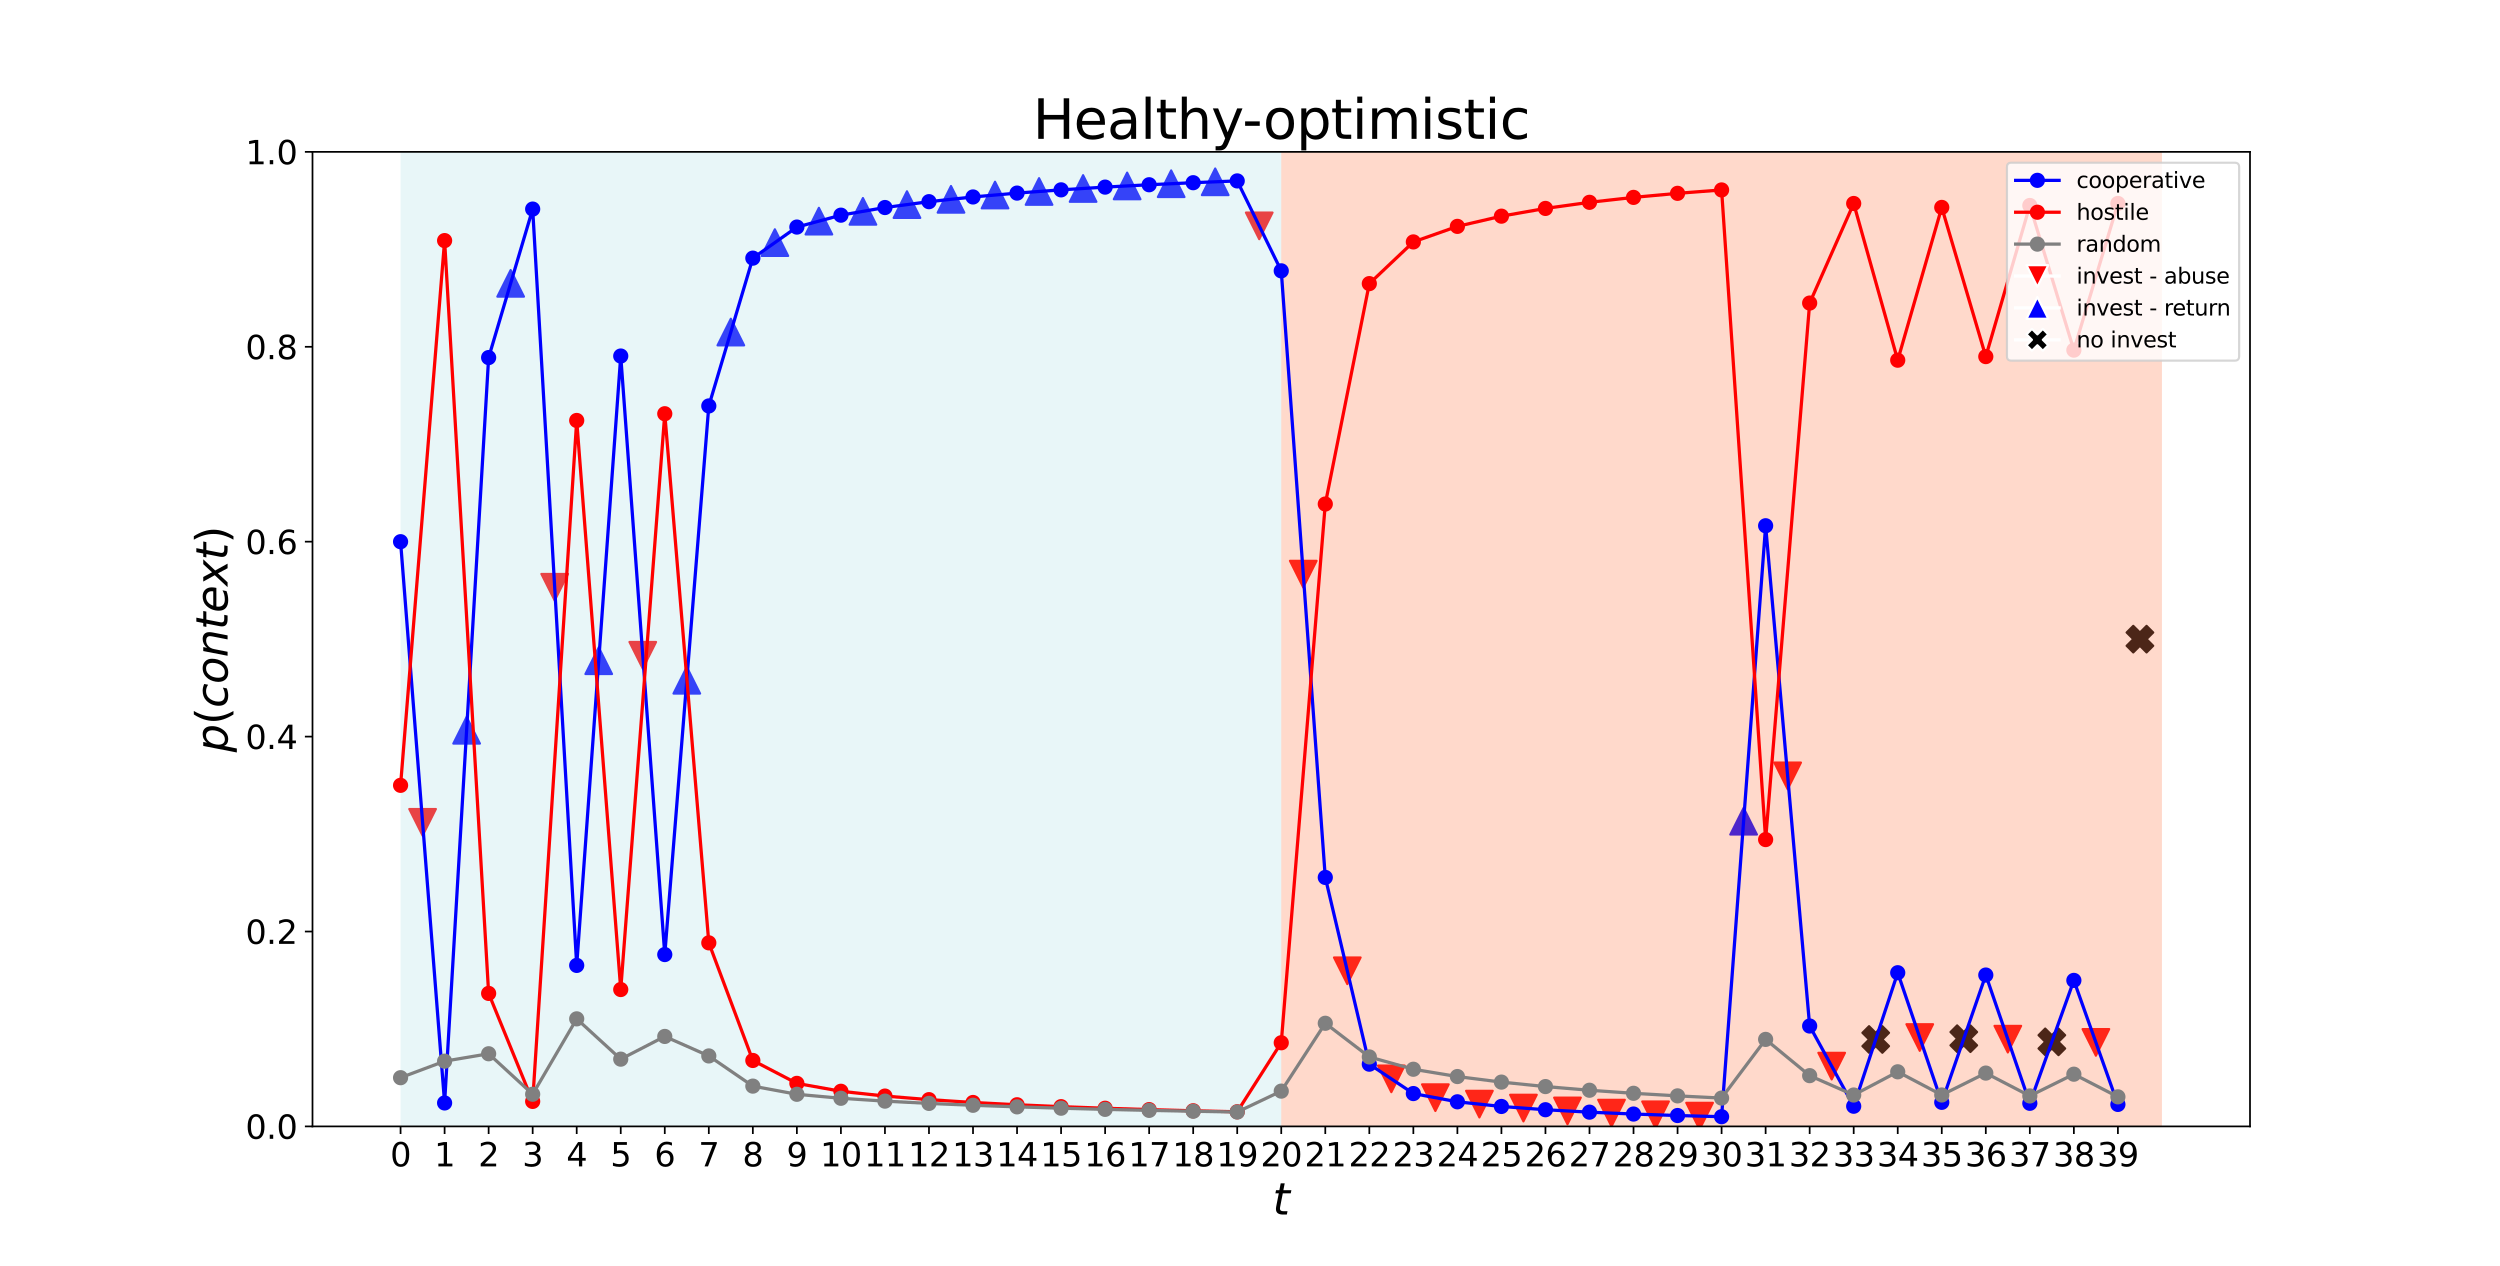 <?xml version="1.0" encoding="utf-8" standalone="no"?>
<!DOCTYPE svg PUBLIC "-//W3C//DTD SVG 1.1//EN"
  "http://www.w3.org/Graphics/SVG/1.1/DTD/svg11.dtd">
<svg height="582.48pt" version="1.1" viewBox="0 0 1150.56 582.48" width="1150.56pt" xmlns="http://www.w3.org/2000/svg" xmlns:xlink="http://www.w3.org/1999/xlink">
 <defs>
  <style type="text/css">*{stroke-linecap:butt;stroke-linejoin:round;}</style>
 </defs>
 <g id="figure_1">
  <g id="patch_1">
   <path d="M 0 582.48 
L 1150.56 582.48 
L 1150.56 0 
L 0 0 
z
" style="fill:#ffffff;"/>
  </g>
  <g id="axes_1">
   <g id="patch_2">
    <path d="M 143.82 518.407 
L 1035.504 518.407 
L 1035.504 69.898 
L 143.82 69.898 
z
" style="fill:#ffffff;"/>
   </g>
   <g id="PathCollection_1">
    <path clip-path="url(#pbcf00e2d49)" d="M 194.484 384.578 
L 200.608 372.33 
L 188.36 372.33 
z
" style="fill:#ff0000;stroke:#ff0000;"/>
    <path clip-path="url(#pbcf00e2d49)" d="M 214.749 329.959 
L 208.626 342.207 
L 220.873 342.207 
z
" style="fill:#0000ff;stroke:#0000ff;"/>
    <path clip-path="url(#pbcf00e2d49)" d="M 235.015 124.268 
L 228.891 136.516 
L 241.139 136.516 
z
" style="fill:#0000ff;stroke:#0000ff;"/>
    <path clip-path="url(#pbcf00e2d49)" d="M 255.28 276.387 
L 261.404 264.139 
L 249.157 264.139 
z
" style="fill:#ff0000;stroke:#ff0000;"/>
    <path clip-path="url(#pbcf00e2d49)" d="M 275.546 297.954 
L 269.422 310.202 
L 281.67 310.202 
z
" style="fill:#0000ff;stroke:#0000ff;"/>
    <path clip-path="url(#pbcf00e2d49)" d="M 295.812 307.704 
L 301.935 295.457 
L 289.688 295.457 
z
" style="fill:#ff0000;stroke:#ff0000;"/>
    <path clip-path="url(#pbcf00e2d49)" d="M 316.077 306.942 
L 309.953 319.189 
L 322.201 319.189 
z
" style="fill:#0000ff;stroke:#0000ff;"/>
    <path clip-path="url(#pbcf00e2d49)" d="M 336.343 146.69 
L 330.219 158.937 
L 342.466 158.937 
z
" style="fill:#0000ff;stroke:#0000ff;"/>
    <path clip-path="url(#pbcf00e2d49)" d="M 356.608 105.527 
L 350.485 117.774 
L 362.732 117.774 
z
" style="fill:#0000ff;stroke:#0000ff;"/>
    <path clip-path="url(#pbcf00e2d49)" d="M 376.874 95.64 
L 370.75 107.887 
L 382.997 107.887 
z
" style="fill:#0000ff;stroke:#0000ff;"/>
    <path clip-path="url(#pbcf00e2d49)" d="M 397.139 91.144 
L 391.016 103.391 
L 403.263 103.391 
z
" style="fill:#0000ff;stroke:#0000ff;"/>
    <path clip-path="url(#pbcf00e2d49)" d="M 417.405 88.036 
L 411.281 100.284 
L 423.529 100.284 
z
" style="fill:#0000ff;stroke:#0000ff;"/>
    <path clip-path="url(#pbcf00e2d49)" d="M 437.67 85.607 
L 431.547 97.854 
L 443.794 97.854 
z
" style="fill:#0000ff;stroke:#0000ff;"/>
    <path clip-path="url(#pbcf00e2d49)" d="M 457.936 83.633 
L 451.812 95.881 
L 464.06 95.881 
z
" style="fill:#0000ff;stroke:#0000ff;"/>
    <path clip-path="url(#pbcf00e2d49)" d="M 478.202 81.997 
L 472.078 94.245 
L 484.325 94.245 
z
" style="fill:#0000ff;stroke:#0000ff;"/>
    <path clip-path="url(#pbcf00e2d49)" d="M 498.467 80.62 
L 492.343 92.868 
L 504.591 92.868 
z
" style="fill:#0000ff;stroke:#0000ff;"/>
    <path clip-path="url(#pbcf00e2d49)" d="M 518.733 79.445 
L 512.609 91.693 
L 524.856 91.693 
z
" style="fill:#0000ff;stroke:#0000ff;"/>
    <path clip-path="url(#pbcf00e2d49)" d="M 538.998 78.432 
L 532.874 90.679 
L 545.122 90.679 
z
" style="fill:#0000ff;stroke:#0000ff;"/>
    <path clip-path="url(#pbcf00e2d49)" d="M 559.264 77.549 
L 553.14 89.796 
L 565.387 89.796 
z
" style="fill:#0000ff;stroke:#0000ff;"/>
    <path clip-path="url(#pbcf00e2d49)" d="M 579.529 110.079 
L 585.653 97.831 
L 573.406 97.831 
z
" style="fill:#ff0000;stroke:#ff0000;"/>
    <path clip-path="url(#pbcf00e2d49)" d="M 599.795 270.355 
L 605.918 258.107 
L 593.671 258.107 
z
" style="fill:#ff0000;stroke:#ff0000;"/>
    <path clip-path="url(#pbcf00e2d49)" d="M 620.06 452.909 
L 626.184 440.662 
L 613.937 440.662 
z
" style="fill:#ff0000;stroke:#ff0000;"/>
    <path clip-path="url(#pbcf00e2d49)" d="M 640.326 502.644 
L 646.45 490.396 
L 634.202 490.396 
z
" style="fill:#ff0000;stroke:#ff0000;"/>
    <path clip-path="url(#pbcf00e2d49)" d="M 660.591 511.303 
L 666.715 499.055 
L 654.468 499.055 
z
" style="fill:#ff0000;stroke:#ff0000;"/>
    <path clip-path="url(#pbcf00e2d49)" d="M 680.857 514.271 
L 686.981 502.024 
L 674.733 502.024 
z
" style="fill:#ff0000;stroke:#ff0000;"/>
    <path clip-path="url(#pbcf00e2d49)" d="M 701.122 516.094 
L 707.246 503.846 
L 694.999 503.846 
z
" style="fill:#ff0000;stroke:#ff0000;"/>
    <path clip-path="url(#pbcf00e2d49)" d="M 721.388 517.407 
L 727.512 505.159 
L 715.264 505.159 
z
" style="fill:#ff0000;stroke:#ff0000;"/>
    <path clip-path="url(#pbcf00e2d49)" d="M 741.654 518.399 
L 747.777 506.152 
L 735.53 506.152 
z
" style="fill:#ff0000;stroke:#ff0000;"/>
    <path clip-path="url(#pbcf00e2d49)" d="M 761.919 519.172 
L 768.043 506.925 
L 755.795 506.925 
z
" style="fill:#ff0000;stroke:#ff0000;"/>
    <path clip-path="url(#pbcf00e2d49)" d="M 782.185 519.787 
L 788.308 507.54 
L 776.061 507.54 
z
" style="fill:#ff0000;stroke:#ff0000;"/>
    <path clip-path="url(#pbcf00e2d49)" d="M 802.45 371.828 
L 796.327 384.076 
L 808.574 384.076 
z
" style="fill:#0000ff;stroke:#0000ff;"/>
    <path clip-path="url(#pbcf00e2d49)" d="M 822.716 363.205 
L 828.839 350.957 
L 816.592 350.957 
z
" style="fill:#ff0000;stroke:#ff0000;"/>
    <path clip-path="url(#pbcf00e2d49)" d="M 842.981 496.777 
L 849.105 484.529 
L 836.858 484.529 
z
" style="fill:#ff0000;stroke:#ff0000;"/>
    <path clip-path="url(#pbcf00e2d49)" d="M 860.185 484.514 
L 863.247 481.453 
L 866.309 484.514 
L 869.371 481.453 
L 866.309 478.391 
L 869.371 475.329 
L 866.309 472.267 
L 863.247 475.329 
L 860.185 472.267 
L 857.123 475.329 
L 860.185 478.391 
L 857.123 481.453 
z
" style="stroke:#000000;"/>
    <path clip-path="url(#pbcf00e2d49)" d="M 883.512 483.618 
L 889.636 471.37 
L 877.389 471.37 
z
" style="fill:#ff0000;stroke:#ff0000;"/>
    <path clip-path="url(#pbcf00e2d49)" d="M 900.716 484.152 
L 903.778 481.09 
L 906.84 484.152 
L 909.902 481.09 
L 906.84 478.028 
L 909.902 474.966 
L 906.84 471.904 
L 903.778 474.966 
L 900.716 471.904 
L 897.654 474.966 
L 900.716 478.028 
L 897.654 481.09 
z
" style="stroke:#000000;"/>
    <path clip-path="url(#pbcf00e2d49)" d="M 924.043 484.374 
L 930.167 472.127 
L 917.92 472.127 
z
" style="fill:#ff0000;stroke:#ff0000;"/>
    <path clip-path="url(#pbcf00e2d49)" d="M 941.247 485.607 
L 944.309 482.545 
L 947.371 485.607 
L 950.433 482.545 
L 947.371 479.483 
L 950.433 476.422 
L 947.371 473.36 
L 944.309 476.422 
L 941.247 473.36 
L 938.185 476.422 
L 941.247 479.483 
L 938.185 482.545 
z
" style="stroke:#000000;"/>
    <path clip-path="url(#pbcf00e2d49)" d="M 964.575 485.866 
L 970.698 473.618 
L 958.451 473.618 
z
" style="fill:#ff0000;stroke:#ff0000;"/>
    <path clip-path="url(#pbcf00e2d49)" d="M 981.778 300.276 
L 984.84 297.214 
L 987.902 300.276 
L 990.964 297.214 
L 987.902 294.152 
L 990.964 291.091 
L 987.902 288.029 
L 984.84 291.091 
L 981.778 288.029 
L 978.716 291.091 
L 981.778 294.152 
L 978.716 297.214 
z
" style="stroke:#000000;"/>
   </g>
   <g id="patch_3">
    <path clip-path="url(#pbcf00e2d49)" d="M 184.351 518.407 
L 184.351 69.898 
L 589.662 69.898 
L 589.662 518.407 
z
" style="fill:#b0e0e6;opacity:0.3;"/>
   </g>
   <g id="patch_4">
    <path clip-path="url(#pbcf00e2d49)" d="M 589.662 518.407 
L 589.662 69.898 
L 994.973 69.898 
L 994.973 518.407 
z
" style="fill:#ff7f50;opacity:0.3;"/>
   </g>
   <g id="matplotlib.axis_1">
    <g id="xtick_1">
     <g id="line2d_1">
      <defs>
       <path d="M 0 0 
L 0 3.5 
" id="m282ac690aa" style="stroke:#000000;stroke-width:0.8;"/>
      </defs>
      <g>
       <use style="stroke:#000000;stroke-width:0.8;" x="184.351" xlink:href="#m282ac690aa" y="518.407"/>
      </g>
     </g>
     <g id="text_1">
      <!-- 0 -->
      <g transform="translate(179.579 536.805)scale(0.15 -0.15)">
       <defs>
        <path d="M 2034 4250 
Q 1547 4250 1301 3770 
Q 1056 3291 1056 2328 
Q 1056 1369 1301 889 
Q 1547 409 2034 409 
Q 2525 409 2770 889 
Q 3016 1369 3016 2328 
Q 3016 3291 2770 3770 
Q 2525 4250 2034 4250 
z
M 2034 4750 
Q 2819 4750 3233 4129 
Q 3647 3509 3647 2328 
Q 3647 1150 3233 529 
Q 2819 -91 2034 -91 
Q 1250 -91 836 529 
Q 422 1150 422 2328 
Q 422 3509 836 4129 
Q 1250 4750 2034 4750 
z
" id="DejaVuSans-30" transform="scale(0.016)"/>
       </defs>
       <use xlink:href="#DejaVuSans-30"/>
      </g>
     </g>
    </g>
    <g id="xtick_2">
     <g id="line2d_2">
      <g>
       <use style="stroke:#000000;stroke-width:0.8;" x="204.617" xlink:href="#m282ac690aa" y="518.407"/>
      </g>
     </g>
     <g id="text_2">
      <!-- 1 -->
      <g transform="translate(199.845 536.805)scale(0.15 -0.15)">
       <defs>
        <path d="M 794 531 
L 1825 531 
L 1825 4091 
L 703 3866 
L 703 4441 
L 1819 4666 
L 2450 4666 
L 2450 531 
L 3481 531 
L 3481 0 
L 794 0 
L 794 531 
z
" id="DejaVuSans-31" transform="scale(0.016)"/>
       </defs>
       <use xlink:href="#DejaVuSans-31"/>
      </g>
     </g>
    </g>
    <g id="xtick_3">
     <g id="line2d_3">
      <g>
       <use style="stroke:#000000;stroke-width:0.8;" x="224.882" xlink:href="#m282ac690aa" y="518.407"/>
      </g>
     </g>
     <g id="text_3">
      <!-- 2 -->
      <g transform="translate(220.11 536.805)scale(0.15 -0.15)">
       <defs>
        <path d="M 1228 531 
L 3431 531 
L 3431 0 
L 469 0 
L 469 531 
Q 828 903 1448 1529 
Q 2069 2156 2228 2338 
Q 2531 2678 2651 2914 
Q 2772 3150 2772 3378 
Q 2772 3750 2511 3984 
Q 2250 4219 1831 4219 
Q 1534 4219 1204 4116 
Q 875 4013 500 3803 
L 500 4441 
Q 881 4594 1212 4672 
Q 1544 4750 1819 4750 
Q 2544 4750 2975 4387 
Q 3406 4025 3406 3419 
Q 3406 3131 3298 2873 
Q 3191 2616 2906 2266 
Q 2828 2175 2409 1742 
Q 1991 1309 1228 531 
z
" id="DejaVuSans-32" transform="scale(0.016)"/>
       </defs>
       <use xlink:href="#DejaVuSans-32"/>
      </g>
     </g>
    </g>
    <g id="xtick_4">
     <g id="line2d_4">
      <g>
       <use style="stroke:#000000;stroke-width:0.8;" x="245.148" xlink:href="#m282ac690aa" y="518.407"/>
      </g>
     </g>
     <g id="text_4">
      <!-- 3 -->
      <g transform="translate(240.376 536.805)scale(0.15 -0.15)">
       <defs>
        <path d="M 2597 2516 
Q 3050 2419 3304 2112 
Q 3559 1806 3559 1356 
Q 3559 666 3084 287 
Q 2609 -91 1734 -91 
Q 1441 -91 1130 -33 
Q 819 25 488 141 
L 488 750 
Q 750 597 1062 519 
Q 1375 441 1716 441 
Q 2309 441 2620 675 
Q 2931 909 2931 1356 
Q 2931 1769 2642 2001 
Q 2353 2234 1838 2234 
L 1294 2234 
L 1294 2753 
L 1863 2753 
Q 2328 2753 2575 2939 
Q 2822 3125 2822 3475 
Q 2822 3834 2567 4026 
Q 2313 4219 1838 4219 
Q 1578 4219 1281 4162 
Q 984 4106 628 3988 
L 628 4550 
Q 988 4650 1302 4700 
Q 1616 4750 1894 4750 
Q 2613 4750 3031 4423 
Q 3450 4097 3450 3541 
Q 3450 3153 3228 2886 
Q 3006 2619 2597 2516 
z
" id="DejaVuSans-33" transform="scale(0.016)"/>
       </defs>
       <use xlink:href="#DejaVuSans-33"/>
      </g>
     </g>
    </g>
    <g id="xtick_5">
     <g id="line2d_5">
      <g>
       <use style="stroke:#000000;stroke-width:0.8;" x="265.413" xlink:href="#m282ac690aa" y="518.407"/>
      </g>
     </g>
     <g id="text_5">
      <!-- 4 -->
      <g transform="translate(260.641 536.805)scale(0.15 -0.15)">
       <defs>
        <path d="M 2419 4116 
L 825 1625 
L 2419 1625 
L 2419 4116 
z
M 2253 4666 
L 3047 4666 
L 3047 1625 
L 3713 1625 
L 3713 1100 
L 3047 1100 
L 3047 0 
L 2419 0 
L 2419 1100 
L 313 1100 
L 313 1709 
L 2253 4666 
z
" id="DejaVuSans-34" transform="scale(0.016)"/>
       </defs>
       <use xlink:href="#DejaVuSans-34"/>
      </g>
     </g>
    </g>
    <g id="xtick_6">
     <g id="line2d_6">
      <g>
       <use style="stroke:#000000;stroke-width:0.8;" x="285.679" xlink:href="#m282ac690aa" y="518.407"/>
      </g>
     </g>
     <g id="text_6">
      <!-- 5 -->
      <g transform="translate(280.907 536.805)scale(0.15 -0.15)">
       <defs>
        <path d="M 691 4666 
L 3169 4666 
L 3169 4134 
L 1269 4134 
L 1269 2991 
Q 1406 3038 1543 3061 
Q 1681 3084 1819 3084 
Q 2600 3084 3056 2656 
Q 3513 2228 3513 1497 
Q 3513 744 3044 326 
Q 2575 -91 1722 -91 
Q 1428 -91 1123 -41 
Q 819 9 494 109 
L 494 744 
Q 775 591 1075 516 
Q 1375 441 1709 441 
Q 2250 441 2565 725 
Q 2881 1009 2881 1497 
Q 2881 1984 2565 2268 
Q 2250 2553 1709 2553 
Q 1456 2553 1204 2497 
Q 953 2441 691 2322 
L 691 4666 
z
" id="DejaVuSans-35" transform="scale(0.016)"/>
       </defs>
       <use xlink:href="#DejaVuSans-35"/>
      </g>
     </g>
    </g>
    <g id="xtick_7">
     <g id="line2d_7">
      <g>
       <use style="stroke:#000000;stroke-width:0.8;" x="305.944" xlink:href="#m282ac690aa" y="518.407"/>
      </g>
     </g>
     <g id="text_7">
      <!-- 6 -->
      <g transform="translate(301.172 536.805)scale(0.15 -0.15)">
       <defs>
        <path d="M 2113 2584 
Q 1688 2584 1439 2293 
Q 1191 2003 1191 1497 
Q 1191 994 1439 701 
Q 1688 409 2113 409 
Q 2538 409 2786 701 
Q 3034 994 3034 1497 
Q 3034 2003 2786 2293 
Q 2538 2584 2113 2584 
z
M 3366 4563 
L 3366 3988 
Q 3128 4100 2886 4159 
Q 2644 4219 2406 4219 
Q 1781 4219 1451 3797 
Q 1122 3375 1075 2522 
Q 1259 2794 1537 2939 
Q 1816 3084 2150 3084 
Q 2853 3084 3261 2657 
Q 3669 2231 3669 1497 
Q 3669 778 3244 343 
Q 2819 -91 2113 -91 
Q 1303 -91 875 529 
Q 447 1150 447 2328 
Q 447 3434 972 4092 
Q 1497 4750 2381 4750 
Q 2619 4750 2861 4703 
Q 3103 4656 3366 4563 
z
" id="DejaVuSans-36" transform="scale(0.016)"/>
       </defs>
       <use xlink:href="#DejaVuSans-36"/>
      </g>
     </g>
    </g>
    <g id="xtick_8">
     <g id="line2d_8">
      <g>
       <use style="stroke:#000000;stroke-width:0.8;" x="326.21" xlink:href="#m282ac690aa" y="518.407"/>
      </g>
     </g>
     <g id="text_8">
      <!-- 7 -->
      <g transform="translate(321.438 536.805)scale(0.15 -0.15)">
       <defs>
        <path d="M 525 4666 
L 3525 4666 
L 3525 4397 
L 1831 0 
L 1172 0 
L 2766 4134 
L 525 4134 
L 525 4666 
z
" id="DejaVuSans-37" transform="scale(0.016)"/>
       </defs>
       <use xlink:href="#DejaVuSans-37"/>
      </g>
     </g>
    </g>
    <g id="xtick_9">
     <g id="line2d_9">
      <g>
       <use style="stroke:#000000;stroke-width:0.8;" x="346.475" xlink:href="#m282ac690aa" y="518.407"/>
      </g>
     </g>
     <g id="text_9">
      <!-- 8 -->
      <g transform="translate(341.704 536.805)scale(0.15 -0.15)">
       <defs>
        <path d="M 2034 2216 
Q 1584 2216 1326 1975 
Q 1069 1734 1069 1313 
Q 1069 891 1326 650 
Q 1584 409 2034 409 
Q 2484 409 2743 651 
Q 3003 894 3003 1313 
Q 3003 1734 2745 1975 
Q 2488 2216 2034 2216 
z
M 1403 2484 
Q 997 2584 770 2862 
Q 544 3141 544 3541 
Q 544 4100 942 4425 
Q 1341 4750 2034 4750 
Q 2731 4750 3128 4425 
Q 3525 4100 3525 3541 
Q 3525 3141 3298 2862 
Q 3072 2584 2669 2484 
Q 3125 2378 3379 2068 
Q 3634 1759 3634 1313 
Q 3634 634 3220 271 
Q 2806 -91 2034 -91 
Q 1263 -91 848 271 
Q 434 634 434 1313 
Q 434 1759 690 2068 
Q 947 2378 1403 2484 
z
M 1172 3481 
Q 1172 3119 1398 2916 
Q 1625 2713 2034 2713 
Q 2441 2713 2670 2916 
Q 2900 3119 2900 3481 
Q 2900 3844 2670 4047 
Q 2441 4250 2034 4250 
Q 1625 4250 1398 4047 
Q 1172 3844 1172 3481 
z
" id="DejaVuSans-38" transform="scale(0.016)"/>
       </defs>
       <use xlink:href="#DejaVuSans-38"/>
      </g>
     </g>
    </g>
    <g id="xtick_10">
     <g id="line2d_10">
      <g>
       <use style="stroke:#000000;stroke-width:0.8;" x="366.741" xlink:href="#m282ac690aa" y="518.407"/>
      </g>
     </g>
     <g id="text_10">
      <!-- 9 -->
      <g transform="translate(361.969 536.805)scale(0.15 -0.15)">
       <defs>
        <path d="M 703 97 
L 703 672 
Q 941 559 1184 500 
Q 1428 441 1663 441 
Q 2288 441 2617 861 
Q 2947 1281 2994 2138 
Q 2813 1869 2534 1725 
Q 2256 1581 1919 1581 
Q 1219 1581 811 2004 
Q 403 2428 403 3163 
Q 403 3881 828 4315 
Q 1253 4750 1959 4750 
Q 2769 4750 3195 4129 
Q 3622 3509 3622 2328 
Q 3622 1225 3098 567 
Q 2575 -91 1691 -91 
Q 1453 -91 1209 -44 
Q 966 3 703 97 
z
M 1959 2075 
Q 2384 2075 2632 2365 
Q 2881 2656 2881 3163 
Q 2881 3666 2632 3958 
Q 2384 4250 1959 4250 
Q 1534 4250 1286 3958 
Q 1038 3666 1038 3163 
Q 1038 2656 1286 2365 
Q 1534 2075 1959 2075 
z
" id="DejaVuSans-39" transform="scale(0.016)"/>
       </defs>
       <use xlink:href="#DejaVuSans-39"/>
      </g>
     </g>
    </g>
    <g id="xtick_11">
     <g id="line2d_11">
      <g>
       <use style="stroke:#000000;stroke-width:0.8;" x="387.007" xlink:href="#m282ac690aa" y="518.407"/>
      </g>
     </g>
     <g id="text_11">
      <!-- 10 -->
      <g transform="translate(377.463 536.805)scale(0.15 -0.15)">
       <use xlink:href="#DejaVuSans-31"/>
       <use x="63.623" xlink:href="#DejaVuSans-30"/>
      </g>
     </g>
    </g>
    <g id="xtick_12">
     <g id="line2d_12">
      <g>
       <use style="stroke:#000000;stroke-width:0.8;" x="407.272" xlink:href="#m282ac690aa" y="518.407"/>
      </g>
     </g>
     <g id="text_12">
      <!-- 11 -->
      <g transform="translate(397.728 536.805)scale(0.15 -0.15)">
       <use xlink:href="#DejaVuSans-31"/>
       <use x="63.623" xlink:href="#DejaVuSans-31"/>
      </g>
     </g>
    </g>
    <g id="xtick_13">
     <g id="line2d_13">
      <g>
       <use style="stroke:#000000;stroke-width:0.8;" x="427.538" xlink:href="#m282ac690aa" y="518.407"/>
      </g>
     </g>
     <g id="text_13">
      <!-- 12 -->
      <g transform="translate(417.994 536.805)scale(0.15 -0.15)">
       <use xlink:href="#DejaVuSans-31"/>
       <use x="63.623" xlink:href="#DejaVuSans-32"/>
      </g>
     </g>
    </g>
    <g id="xtick_14">
     <g id="line2d_14">
      <g>
       <use style="stroke:#000000;stroke-width:0.8;" x="447.803" xlink:href="#m282ac690aa" y="518.407"/>
      </g>
     </g>
     <g id="text_14">
      <!-- 13 -->
      <g transform="translate(438.259 536.805)scale(0.15 -0.15)">
       <use xlink:href="#DejaVuSans-31"/>
       <use x="63.623" xlink:href="#DejaVuSans-33"/>
      </g>
     </g>
    </g>
    <g id="xtick_15">
     <g id="line2d_15">
      <g>
       <use style="stroke:#000000;stroke-width:0.8;" x="468.069" xlink:href="#m282ac690aa" y="518.407"/>
      </g>
     </g>
     <g id="text_15">
      <!-- 14 -->
      <g transform="translate(458.525 536.805)scale(0.15 -0.15)">
       <use xlink:href="#DejaVuSans-31"/>
       <use x="63.623" xlink:href="#DejaVuSans-34"/>
      </g>
     </g>
    </g>
    <g id="xtick_16">
     <g id="line2d_16">
      <g>
       <use style="stroke:#000000;stroke-width:0.8;" x="488.334" xlink:href="#m282ac690aa" y="518.407"/>
      </g>
     </g>
     <g id="text_16">
      <!-- 15 -->
      <g transform="translate(478.791 536.805)scale(0.15 -0.15)">
       <use xlink:href="#DejaVuSans-31"/>
       <use x="63.623" xlink:href="#DejaVuSans-35"/>
      </g>
     </g>
    </g>
    <g id="xtick_17">
     <g id="line2d_17">
      <g>
       <use style="stroke:#000000;stroke-width:0.8;" x="508.6" xlink:href="#m282ac690aa" y="518.407"/>
      </g>
     </g>
     <g id="text_17">
      <!-- 16 -->
      <g transform="translate(499.056 536.805)scale(0.15 -0.15)">
       <use xlink:href="#DejaVuSans-31"/>
       <use x="63.623" xlink:href="#DejaVuSans-36"/>
      </g>
     </g>
    </g>
    <g id="xtick_18">
     <g id="line2d_18">
      <g>
       <use style="stroke:#000000;stroke-width:0.8;" x="528.865" xlink:href="#m282ac690aa" y="518.407"/>
      </g>
     </g>
     <g id="text_18">
      <!-- 17 -->
      <g transform="translate(519.322 536.805)scale(0.15 -0.15)">
       <use xlink:href="#DejaVuSans-31"/>
       <use x="63.623" xlink:href="#DejaVuSans-37"/>
      </g>
     </g>
    </g>
    <g id="xtick_19">
     <g id="line2d_19">
      <g>
       <use style="stroke:#000000;stroke-width:0.8;" x="549.131" xlink:href="#m282ac690aa" y="518.407"/>
      </g>
     </g>
     <g id="text_19">
      <!-- 18 -->
      <g transform="translate(539.587 536.805)scale(0.15 -0.15)">
       <use xlink:href="#DejaVuSans-31"/>
       <use x="63.623" xlink:href="#DejaVuSans-38"/>
      </g>
     </g>
    </g>
    <g id="xtick_20">
     <g id="line2d_20">
      <g>
       <use style="stroke:#000000;stroke-width:0.8;" x="569.396" xlink:href="#m282ac690aa" y="518.407"/>
      </g>
     </g>
     <g id="text_20">
      <!-- 19 -->
      <g transform="translate(559.853 536.805)scale(0.15 -0.15)">
       <use xlink:href="#DejaVuSans-31"/>
       <use x="63.623" xlink:href="#DejaVuSans-39"/>
      </g>
     </g>
    </g>
    <g id="xtick_21">
     <g id="line2d_21">
      <g>
       <use style="stroke:#000000;stroke-width:0.8;" x="589.662" xlink:href="#m282ac690aa" y="518.407"/>
      </g>
     </g>
     <g id="text_21">
      <!-- 20 -->
      <g transform="translate(580.118 536.805)scale(0.15 -0.15)">
       <use xlink:href="#DejaVuSans-32"/>
       <use x="63.623" xlink:href="#DejaVuSans-30"/>
      </g>
     </g>
    </g>
    <g id="xtick_22">
     <g id="line2d_22">
      <g>
       <use style="stroke:#000000;stroke-width:0.8;" x="609.928" xlink:href="#m282ac690aa" y="518.407"/>
      </g>
     </g>
     <g id="text_22">
      <!-- 21 -->
      <g transform="translate(600.384 536.805)scale(0.15 -0.15)">
       <use xlink:href="#DejaVuSans-32"/>
       <use x="63.623" xlink:href="#DejaVuSans-31"/>
      </g>
     </g>
    </g>
    <g id="xtick_23">
     <g id="line2d_23">
      <g>
       <use style="stroke:#000000;stroke-width:0.8;" x="630.193" xlink:href="#m282ac690aa" y="518.407"/>
      </g>
     </g>
     <g id="text_23">
      <!-- 22 -->
      <g transform="translate(620.649 536.805)scale(0.15 -0.15)">
       <use xlink:href="#DejaVuSans-32"/>
       <use x="63.623" xlink:href="#DejaVuSans-32"/>
      </g>
     </g>
    </g>
    <g id="xtick_24">
     <g id="line2d_24">
      <g>
       <use style="stroke:#000000;stroke-width:0.8;" x="650.459" xlink:href="#m282ac690aa" y="518.407"/>
      </g>
     </g>
     <g id="text_24">
      <!-- 23 -->
      <g transform="translate(640.915 536.805)scale(0.15 -0.15)">
       <use xlink:href="#DejaVuSans-32"/>
       <use x="63.623" xlink:href="#DejaVuSans-33"/>
      </g>
     </g>
    </g>
    <g id="xtick_25">
     <g id="line2d_25">
      <g>
       <use style="stroke:#000000;stroke-width:0.8;" x="670.724" xlink:href="#m282ac690aa" y="518.407"/>
      </g>
     </g>
     <g id="text_25">
      <!-- 24 -->
      <g transform="translate(661.18 536.805)scale(0.15 -0.15)">
       <use xlink:href="#DejaVuSans-32"/>
       <use x="63.623" xlink:href="#DejaVuSans-34"/>
      </g>
     </g>
    </g>
    <g id="xtick_26">
     <g id="line2d_26">
      <g>
       <use style="stroke:#000000;stroke-width:0.8;" x="690.99" xlink:href="#m282ac690aa" y="518.407"/>
      </g>
     </g>
     <g id="text_26">
      <!-- 25 -->
      <g transform="translate(681.446 536.805)scale(0.15 -0.15)">
       <use xlink:href="#DejaVuSans-32"/>
       <use x="63.623" xlink:href="#DejaVuSans-35"/>
      </g>
     </g>
    </g>
    <g id="xtick_27">
     <g id="line2d_27">
      <g>
       <use style="stroke:#000000;stroke-width:0.8;" x="711.255" xlink:href="#m282ac690aa" y="518.407"/>
      </g>
     </g>
     <g id="text_27">
      <!-- 26 -->
      <g transform="translate(701.712 536.805)scale(0.15 -0.15)">
       <use xlink:href="#DejaVuSans-32"/>
       <use x="63.623" xlink:href="#DejaVuSans-36"/>
      </g>
     </g>
    </g>
    <g id="xtick_28">
     <g id="line2d_28">
      <g>
       <use style="stroke:#000000;stroke-width:0.8;" x="731.521" xlink:href="#m282ac690aa" y="518.407"/>
      </g>
     </g>
     <g id="text_28">
      <!-- 27 -->
      <g transform="translate(721.977 536.805)scale(0.15 -0.15)">
       <use xlink:href="#DejaVuSans-32"/>
       <use x="63.623" xlink:href="#DejaVuSans-37"/>
      </g>
     </g>
    </g>
    <g id="xtick_29">
     <g id="line2d_29">
      <g>
       <use style="stroke:#000000;stroke-width:0.8;" x="751.786" xlink:href="#m282ac690aa" y="518.407"/>
      </g>
     </g>
     <g id="text_29">
      <!-- 28 -->
      <g transform="translate(742.243 536.805)scale(0.15 -0.15)">
       <use xlink:href="#DejaVuSans-32"/>
       <use x="63.623" xlink:href="#DejaVuSans-38"/>
      </g>
     </g>
    </g>
    <g id="xtick_30">
     <g id="line2d_30">
      <g>
       <use style="stroke:#000000;stroke-width:0.8;" x="772.052" xlink:href="#m282ac690aa" y="518.407"/>
      </g>
     </g>
     <g id="text_30">
      <!-- 29 -->
      <g transform="translate(762.508 536.805)scale(0.15 -0.15)">
       <use xlink:href="#DejaVuSans-32"/>
       <use x="63.623" xlink:href="#DejaVuSans-39"/>
      </g>
     </g>
    </g>
    <g id="xtick_31">
     <g id="line2d_31">
      <g>
       <use style="stroke:#000000;stroke-width:0.8;" x="792.317" xlink:href="#m282ac690aa" y="518.407"/>
      </g>
     </g>
     <g id="text_31">
      <!-- 30 -->
      <g transform="translate(782.774 536.805)scale(0.15 -0.15)">
       <use xlink:href="#DejaVuSans-33"/>
       <use x="63.623" xlink:href="#DejaVuSans-30"/>
      </g>
     </g>
    </g>
    <g id="xtick_32">
     <g id="line2d_32">
      <g>
       <use style="stroke:#000000;stroke-width:0.8;" x="812.583" xlink:href="#m282ac690aa" y="518.407"/>
      </g>
     </g>
     <g id="text_32">
      <!-- 31 -->
      <g transform="translate(803.039 536.805)scale(0.15 -0.15)">
       <use xlink:href="#DejaVuSans-33"/>
       <use x="63.623" xlink:href="#DejaVuSans-31"/>
      </g>
     </g>
    </g>
    <g id="xtick_33">
     <g id="line2d_33">
      <g>
       <use style="stroke:#000000;stroke-width:0.8;" x="832.849" xlink:href="#m282ac690aa" y="518.407"/>
      </g>
     </g>
     <g id="text_33">
      <!-- 32 -->
      <g transform="translate(823.305 536.805)scale(0.15 -0.15)">
       <use xlink:href="#DejaVuSans-33"/>
       <use x="63.623" xlink:href="#DejaVuSans-32"/>
      </g>
     </g>
    </g>
    <g id="xtick_34">
     <g id="line2d_34">
      <g>
       <use style="stroke:#000000;stroke-width:0.8;" x="853.114" xlink:href="#m282ac690aa" y="518.407"/>
      </g>
     </g>
     <g id="text_34">
      <!-- 33 -->
      <g transform="translate(843.57 536.805)scale(0.15 -0.15)">
       <use xlink:href="#DejaVuSans-33"/>
       <use x="63.623" xlink:href="#DejaVuSans-33"/>
      </g>
     </g>
    </g>
    <g id="xtick_35">
     <g id="line2d_35">
      <g>
       <use style="stroke:#000000;stroke-width:0.8;" x="873.38" xlink:href="#m282ac690aa" y="518.407"/>
      </g>
     </g>
     <g id="text_35">
      <!-- 34 -->
      <g transform="translate(863.836 536.805)scale(0.15 -0.15)">
       <use xlink:href="#DejaVuSans-33"/>
       <use x="63.623" xlink:href="#DejaVuSans-34"/>
      </g>
     </g>
    </g>
    <g id="xtick_36">
     <g id="line2d_36">
      <g>
       <use style="stroke:#000000;stroke-width:0.8;" x="893.645" xlink:href="#m282ac690aa" y="518.407"/>
      </g>
     </g>
     <g id="text_36">
      <!-- 35 -->
      <g transform="translate(884.101 536.805)scale(0.15 -0.15)">
       <use xlink:href="#DejaVuSans-33"/>
       <use x="63.623" xlink:href="#DejaVuSans-35"/>
      </g>
     </g>
    </g>
    <g id="xtick_37">
     <g id="line2d_37">
      <g>
       <use style="stroke:#000000;stroke-width:0.8;" x="913.911" xlink:href="#m282ac690aa" y="518.407"/>
      </g>
     </g>
     <g id="text_37">
      <!-- 36 -->
      <g transform="translate(904.367 536.805)scale(0.15 -0.15)">
       <use xlink:href="#DejaVuSans-33"/>
       <use x="63.623" xlink:href="#DejaVuSans-36"/>
      </g>
     </g>
    </g>
    <g id="xtick_38">
     <g id="line2d_38">
      <g>
       <use style="stroke:#000000;stroke-width:0.8;" x="934.176" xlink:href="#m282ac690aa" y="518.407"/>
      </g>
     </g>
     <g id="text_38">
      <!-- 37 -->
      <g transform="translate(924.633 536.805)scale(0.15 -0.15)">
       <use xlink:href="#DejaVuSans-33"/>
       <use x="63.623" xlink:href="#DejaVuSans-37"/>
      </g>
     </g>
    </g>
    <g id="xtick_39">
     <g id="line2d_39">
      <g>
       <use style="stroke:#000000;stroke-width:0.8;" x="954.442" xlink:href="#m282ac690aa" y="518.407"/>
      </g>
     </g>
     <g id="text_39">
      <!-- 38 -->
      <g transform="translate(944.898 536.805)scale(0.15 -0.15)">
       <use xlink:href="#DejaVuSans-33"/>
       <use x="63.623" xlink:href="#DejaVuSans-38"/>
      </g>
     </g>
    </g>
    <g id="xtick_40">
     <g id="line2d_40">
      <g>
       <use style="stroke:#000000;stroke-width:0.8;" x="974.707" xlink:href="#m282ac690aa" y="518.407"/>
      </g>
     </g>
     <g id="text_40">
      <!-- 39 -->
      <g transform="translate(965.164 536.805)scale(0.15 -0.15)">
       <use xlink:href="#DejaVuSans-33"/>
       <use x="63.623" xlink:href="#DejaVuSans-39"/>
      </g>
     </g>
    </g>
    <g id="text_41">
     <!-- $t$ -->
     <g transform="translate(585.662 559.121)scale(0.2 -0.2)">
      <defs>
       <path d="M 2706 3500 
L 2619 3053 
L 1472 3053 
L 1100 1153 
Q 1081 1047 1072 975 
Q 1063 903 1063 863 
Q 1063 663 1183 572 
Q 1303 481 1569 481 
L 2150 481 
L 2053 0 
L 1503 0 
Q 991 0 739 200 
Q 488 400 488 806 
Q 488 878 497 964 
Q 506 1050 525 1153 
L 897 3053 
L 409 3053 
L 500 3500 
L 978 3500 
L 1172 4494 
L 1747 4494 
L 1556 3500 
L 2706 3500 
z
" id="DejaVuSans-Oblique-74" transform="scale(0.016)"/>
      </defs>
      <use transform="translate(0 0.781)" xlink:href="#DejaVuSans-Oblique-74"/>
     </g>
    </g>
   </g>
   <g id="matplotlib.axis_2">
    <g id="ytick_1">
     <g id="line2d_41">
      <defs>
       <path d="M 0 0 
L -3.5 0 
" id="m40f48ca01e" style="stroke:#000000;stroke-width:0.8;"/>
      </defs>
      <g>
       <use style="stroke:#000000;stroke-width:0.8;" x="143.82" xlink:href="#m40f48ca01e" y="518.407"/>
      </g>
     </g>
     <g id="text_42">
      <!-- 0.0 -->
      <g transform="translate(112.965 524.106)scale(0.15 -0.15)">
       <defs>
        <path d="M 684 794 
L 1344 794 
L 1344 0 
L 684 0 
L 684 794 
z
" id="DejaVuSans-2e" transform="scale(0.016)"/>
       </defs>
       <use xlink:href="#DejaVuSans-30"/>
       <use x="63.623" xlink:href="#DejaVuSans-2e"/>
       <use x="95.41" xlink:href="#DejaVuSans-30"/>
      </g>
     </g>
    </g>
    <g id="ytick_2">
     <g id="line2d_42">
      <g>
       <use style="stroke:#000000;stroke-width:0.8;" x="143.82" xlink:href="#m40f48ca01e" y="428.705"/>
      </g>
     </g>
     <g id="text_43">
      <!-- 0.2 -->
      <g transform="translate(112.965 434.404)scale(0.15 -0.15)">
       <use xlink:href="#DejaVuSans-30"/>
       <use x="63.623" xlink:href="#DejaVuSans-2e"/>
       <use x="95.41" xlink:href="#DejaVuSans-32"/>
      </g>
     </g>
    </g>
    <g id="ytick_3">
     <g id="line2d_43">
      <g>
       <use style="stroke:#000000;stroke-width:0.8;" x="143.82" xlink:href="#m40f48ca01e" y="339.003"/>
      </g>
     </g>
     <g id="text_44">
      <!-- 0.4 -->
      <g transform="translate(112.965 344.702)scale(0.15 -0.15)">
       <use xlink:href="#DejaVuSans-30"/>
       <use x="63.623" xlink:href="#DejaVuSans-2e"/>
       <use x="95.41" xlink:href="#DejaVuSans-34"/>
      </g>
     </g>
    </g>
    <g id="ytick_4">
     <g id="line2d_44">
      <g>
       <use style="stroke:#000000;stroke-width:0.8;" x="143.82" xlink:href="#m40f48ca01e" y="249.301"/>
      </g>
     </g>
     <g id="text_45">
      <!-- 0.6 -->
      <g transform="translate(112.965 255)scale(0.15 -0.15)">
       <use xlink:href="#DejaVuSans-30"/>
       <use x="63.623" xlink:href="#DejaVuSans-2e"/>
       <use x="95.41" xlink:href="#DejaVuSans-36"/>
      </g>
     </g>
    </g>
    <g id="ytick_5">
     <g id="line2d_45">
      <g>
       <use style="stroke:#000000;stroke-width:0.8;" x="143.82" xlink:href="#m40f48ca01e" y="159.6"/>
      </g>
     </g>
     <g id="text_46">
      <!-- 0.8 -->
      <g transform="translate(112.965 165.298)scale(0.15 -0.15)">
       <use xlink:href="#DejaVuSans-30"/>
       <use x="63.623" xlink:href="#DejaVuSans-2e"/>
       <use x="95.41" xlink:href="#DejaVuSans-38"/>
      </g>
     </g>
    </g>
    <g id="ytick_6">
     <g id="line2d_46">
      <g>
       <use style="stroke:#000000;stroke-width:0.8;" x="143.82" xlink:href="#m40f48ca01e" y="69.898"/>
      </g>
     </g>
     <g id="text_47">
      <!-- 1.0 -->
      <g transform="translate(112.965 75.596)scale(0.15 -0.15)">
       <use xlink:href="#DejaVuSans-31"/>
       <use x="63.623" xlink:href="#DejaVuSans-2e"/>
       <use x="95.41" xlink:href="#DejaVuSans-30"/>
      </g>
     </g>
    </g>
    <g id="text_48">
     <!-- $p(context)$ -->
     <g transform="translate(104.765 346.252)rotate(-90)scale(0.2 -0.2)">
      <defs>
       <path d="M 3175 2156 
Q 3175 2616 2975 2859 
Q 2775 3103 2400 3103 
Q 2144 3103 1911 2972 
Q 1678 2841 1497 2591 
Q 1319 2344 1212 1994 
Q 1106 1644 1106 1300 
Q 1106 863 1306 627 
Q 1506 391 1875 391 
Q 2147 391 2380 519 
Q 2613 647 2778 891 
Q 2956 1147 3065 1494 
Q 3175 1841 3175 2156 
z
M 1394 2969 
Q 1625 3272 1939 3428 
Q 2253 3584 2638 3584 
Q 3175 3584 3472 3232 
Q 3769 2881 3769 2247 
Q 3769 1728 3584 1258 
Q 3400 788 3053 416 
Q 2822 169 2531 39 
Q 2241 -91 1919 -91 
Q 1547 -91 1294 64 
Q 1041 219 916 525 
L 556 -1331 
L -19 -1331 
L 922 3500 
L 1497 3500 
L 1394 2969 
z
" id="DejaVuSans-Oblique-70" transform="scale(0.016)"/>
       <path d="M 1984 4856 
Q 1566 4138 1362 3434 
Q 1159 2731 1159 2009 
Q 1159 1288 1364 580 
Q 1569 -128 1984 -844 
L 1484 -844 
Q 1016 -109 783 600 
Q 550 1309 550 2009 
Q 550 2706 781 3412 
Q 1013 4119 1484 4856 
L 1984 4856 
z
" id="DejaVuSans-28" transform="scale(0.016)"/>
       <path d="M 3431 3366 
L 3316 2797 
Q 3109 2947 2876 3022 
Q 2644 3097 2394 3097 
Q 2119 3097 1870 3000 
Q 1622 2903 1453 2725 
Q 1184 2453 1037 2087 
Q 891 1722 891 1331 
Q 891 859 1127 628 
Q 1363 397 1844 397 
Q 2081 397 2348 469 
Q 2616 541 2906 684 
L 2797 116 
Q 2547 13 2283 -39 
Q 2019 -91 1741 -91 
Q 1044 -91 669 257 
Q 294 606 294 1253 
Q 294 1797 489 2255 
Q 684 2713 1069 3078 
Q 1331 3328 1684 3456 
Q 2038 3584 2456 3584 
Q 2700 3584 2940 3529 
Q 3181 3475 3431 3366 
z
" id="DejaVuSans-Oblique-63" transform="scale(0.016)"/>
       <path d="M 1625 -91 
Q 1009 -91 651 289 
Q 294 669 294 1325 
Q 294 1706 417 2101 
Q 541 2497 738 2766 
Q 1047 3184 1428 3384 
Q 1809 3584 2291 3584 
Q 2888 3584 3255 3212 
Q 3622 2841 3622 2241 
Q 3622 1825 3500 1412 
Q 3378 1000 3181 728 
Q 2875 309 2494 109 
Q 2113 -91 1625 -91 
z
M 891 1344 
Q 891 869 1089 633 
Q 1288 397 1691 397 
Q 2269 397 2648 901 
Q 3028 1406 3028 2181 
Q 3028 2634 2825 2865 
Q 2622 3097 2228 3097 
Q 1903 3097 1650 2945 
Q 1397 2794 1197 2484 
Q 1050 2253 970 1956 
Q 891 1659 891 1344 
z
" id="DejaVuSans-Oblique-6f" transform="scale(0.016)"/>
       <path d="M 3566 2113 
L 3156 0 
L 2578 0 
L 2988 2091 
Q 3016 2238 3031 2350 
Q 3047 2463 3047 2528 
Q 3047 2791 2881 2937 
Q 2716 3084 2419 3084 
Q 1956 3084 1622 2776 
Q 1288 2469 1184 1941 
L 800 0 
L 225 0 
L 903 3500 
L 1478 3500 
L 1363 2950 
Q 1603 3253 1940 3418 
Q 2278 3584 2650 3584 
Q 3113 3584 3367 3334 
Q 3622 3084 3622 2631 
Q 3622 2519 3608 2391 
Q 3594 2263 3566 2113 
z
" id="DejaVuSans-Oblique-6e" transform="scale(0.016)"/>
       <path d="M 3078 2063 
Q 3088 2113 3092 2166 
Q 3097 2219 3097 2272 
Q 3097 2653 2873 2875 
Q 2650 3097 2266 3097 
Q 1838 3097 1509 2826 
Q 1181 2556 1013 2059 
L 3078 2063 
z
M 3578 1613 
L 903 1613 
Q 884 1494 878 1425 
Q 872 1356 872 1306 
Q 872 872 1139 634 
Q 1406 397 1894 397 
Q 2269 397 2603 481 
Q 2938 566 3225 728 
L 3116 159 
Q 2806 34 2476 -28 
Q 2147 -91 1806 -91 
Q 1078 -91 686 257 
Q 294 606 294 1247 
Q 294 1794 489 2264 
Q 684 2734 1063 3103 
Q 1306 3334 1642 3459 
Q 1978 3584 2356 3584 
Q 2950 3584 3301 3228 
Q 3653 2872 3653 2272 
Q 3653 2128 3634 1964 
Q 3616 1800 3578 1613 
z
" id="DejaVuSans-Oblique-65" transform="scale(0.016)"/>
       <path d="M 3841 3500 
L 2234 1784 
L 3219 0 
L 2559 0 
L 1819 1388 
L 531 0 
L -166 0 
L 1556 1844 
L 641 3500 
L 1300 3500 
L 1972 2234 
L 3144 3500 
L 3841 3500 
z
" id="DejaVuSans-Oblique-78" transform="scale(0.016)"/>
       <path d="M 513 4856 
L 1013 4856 
Q 1481 4119 1714 3412 
Q 1947 2706 1947 2009 
Q 1947 1309 1714 600 
Q 1481 -109 1013 -844 
L 513 -844 
Q 928 -128 1133 580 
Q 1338 1288 1338 2009 
Q 1338 2731 1133 3434 
Q 928 4138 513 4856 
z
" id="DejaVuSans-29" transform="scale(0.016)"/>
      </defs>
      <use transform="translate(0 0.125)" xlink:href="#DejaVuSans-Oblique-70"/>
      <use transform="translate(63.477 0.125)" xlink:href="#DejaVuSans-28"/>
      <use transform="translate(102.49 0.125)" xlink:href="#DejaVuSans-Oblique-63"/>
      <use transform="translate(157.471 0.125)" xlink:href="#DejaVuSans-Oblique-6f"/>
      <use transform="translate(218.652 0.125)" xlink:href="#DejaVuSans-Oblique-6e"/>
      <use transform="translate(282.031 0.125)" xlink:href="#DejaVuSans-Oblique-74"/>
      <use transform="translate(321.24 0.125)" xlink:href="#DejaVuSans-Oblique-65"/>
      <use transform="translate(382.764 0.125)" xlink:href="#DejaVuSans-Oblique-78"/>
      <use transform="translate(441.943 0.125)" xlink:href="#DejaVuSans-Oblique-74"/>
      <use transform="translate(481.152 0.125)" xlink:href="#DejaVuSans-29"/>
     </g>
    </g>
   </g>
   <g id="line2d_47">
    <path clip-path="url(#pbcf00e2d49)" d="M 184.351 249.301 
L 204.617 507.606 
L 224.882 164.56 
L 245.148 96.224 
L 265.413 444.302 
L 285.679 163.854 
L 305.944 439.307 
L 326.21 186.825 
L 346.475 118.803 
L 366.741 104.499 
L 387.007 99.028 
L 407.272 95.507 
L 427.538 92.813 
L 447.803 90.648 
L 468.069 88.866 
L 488.334 87.376 
L 508.6 86.112 
L 528.865 85.026 
L 549.131 84.085 
L 569.396 83.261 
L 589.662 124.649 
L 609.928 403.813 
L 630.193 489.758 
L 650.459 503.282 
L 670.724 507.077 
L 690.99 509.218 
L 711.255 510.722 
L 731.521 511.844 
L 751.786 512.708 
L 772.052 513.389 
L 792.317 513.938 
L 812.583 241.966 
L 832.849 472.196 
L 853.114 509.11 
L 873.38 447.672 
L 893.645 507.316 
L 913.911 448.74 
L 934.176 507.761 
L 954.442 451.206 
L 974.707 508.278 
" style="fill:none;stroke:#0000ff;stroke-linecap:square;stroke-width:1.5;"/>
    <defs>
     <path d="M 0 3 
C 0.796 3 1.559 2.684 2.121 2.121 
C 2.684 1.559 3 0.796 3 0 
C 3 -0.796 2.684 -1.559 2.121 -2.121 
C 1.559 -2.684 0.796 -3 0 -3 
C -0.796 -3 -1.559 -2.684 -2.121 -2.121 
C -2.684 -1.559 -3 -0.796 -3 0 
C -3 0.796 -2.684 1.559 -2.121 2.121 
C -1.559 2.684 -0.796 3 0 3 
z
" id="mabb7d8edbc" style="stroke:#0000ff;"/>
    </defs>
    <g clip-path="url(#pbcf00e2d49)">
     <use style="fill:#0000ff;stroke:#0000ff;" x="184.351" xlink:href="#mabb7d8edbc" y="249.301"/>
     <use style="fill:#0000ff;stroke:#0000ff;" x="204.617" xlink:href="#mabb7d8edbc" y="507.606"/>
     <use style="fill:#0000ff;stroke:#0000ff;" x="224.882" xlink:href="#mabb7d8edbc" y="164.56"/>
     <use style="fill:#0000ff;stroke:#0000ff;" x="245.148" xlink:href="#mabb7d8edbc" y="96.224"/>
     <use style="fill:#0000ff;stroke:#0000ff;" x="265.413" xlink:href="#mabb7d8edbc" y="444.302"/>
     <use style="fill:#0000ff;stroke:#0000ff;" x="285.679" xlink:href="#mabb7d8edbc" y="163.854"/>
     <use style="fill:#0000ff;stroke:#0000ff;" x="305.944" xlink:href="#mabb7d8edbc" y="439.307"/>
     <use style="fill:#0000ff;stroke:#0000ff;" x="326.21" xlink:href="#mabb7d8edbc" y="186.825"/>
     <use style="fill:#0000ff;stroke:#0000ff;" x="346.475" xlink:href="#mabb7d8edbc" y="118.803"/>
     <use style="fill:#0000ff;stroke:#0000ff;" x="366.741" xlink:href="#mabb7d8edbc" y="104.499"/>
     <use style="fill:#0000ff;stroke:#0000ff;" x="387.007" xlink:href="#mabb7d8edbc" y="99.028"/>
     <use style="fill:#0000ff;stroke:#0000ff;" x="407.272" xlink:href="#mabb7d8edbc" y="95.507"/>
     <use style="fill:#0000ff;stroke:#0000ff;" x="427.538" xlink:href="#mabb7d8edbc" y="92.813"/>
     <use style="fill:#0000ff;stroke:#0000ff;" x="447.803" xlink:href="#mabb7d8edbc" y="90.648"/>
     <use style="fill:#0000ff;stroke:#0000ff;" x="468.069" xlink:href="#mabb7d8edbc" y="88.866"/>
     <use style="fill:#0000ff;stroke:#0000ff;" x="488.334" xlink:href="#mabb7d8edbc" y="87.376"/>
     <use style="fill:#0000ff;stroke:#0000ff;" x="508.6" xlink:href="#mabb7d8edbc" y="86.112"/>
     <use style="fill:#0000ff;stroke:#0000ff;" x="528.865" xlink:href="#mabb7d8edbc" y="85.026"/>
     <use style="fill:#0000ff;stroke:#0000ff;" x="549.131" xlink:href="#mabb7d8edbc" y="84.085"/>
     <use style="fill:#0000ff;stroke:#0000ff;" x="569.396" xlink:href="#mabb7d8edbc" y="83.261"/>
     <use style="fill:#0000ff;stroke:#0000ff;" x="589.662" xlink:href="#mabb7d8edbc" y="124.649"/>
     <use style="fill:#0000ff;stroke:#0000ff;" x="609.928" xlink:href="#mabb7d8edbc" y="403.813"/>
     <use style="fill:#0000ff;stroke:#0000ff;" x="630.193" xlink:href="#mabb7d8edbc" y="489.758"/>
     <use style="fill:#0000ff;stroke:#0000ff;" x="650.459" xlink:href="#mabb7d8edbc" y="503.282"/>
     <use style="fill:#0000ff;stroke:#0000ff;" x="670.724" xlink:href="#mabb7d8edbc" y="507.077"/>
     <use style="fill:#0000ff;stroke:#0000ff;" x="690.99" xlink:href="#mabb7d8edbc" y="509.218"/>
     <use style="fill:#0000ff;stroke:#0000ff;" x="711.255" xlink:href="#mabb7d8edbc" y="510.722"/>
     <use style="fill:#0000ff;stroke:#0000ff;" x="731.521" xlink:href="#mabb7d8edbc" y="511.844"/>
     <use style="fill:#0000ff;stroke:#0000ff;" x="751.786" xlink:href="#mabb7d8edbc" y="512.708"/>
     <use style="fill:#0000ff;stroke:#0000ff;" x="772.052" xlink:href="#mabb7d8edbc" y="513.389"/>
     <use style="fill:#0000ff;stroke:#0000ff;" x="792.317" xlink:href="#mabb7d8edbc" y="513.938"/>
     <use style="fill:#0000ff;stroke:#0000ff;" x="812.583" xlink:href="#mabb7d8edbc" y="241.966"/>
     <use style="fill:#0000ff;stroke:#0000ff;" x="832.849" xlink:href="#mabb7d8edbc" y="472.196"/>
     <use style="fill:#0000ff;stroke:#0000ff;" x="853.114" xlink:href="#mabb7d8edbc" y="509.11"/>
     <use style="fill:#0000ff;stroke:#0000ff;" x="873.38" xlink:href="#mabb7d8edbc" y="447.672"/>
     <use style="fill:#0000ff;stroke:#0000ff;" x="893.645" xlink:href="#mabb7d8edbc" y="507.316"/>
     <use style="fill:#0000ff;stroke:#0000ff;" x="913.911" xlink:href="#mabb7d8edbc" y="448.74"/>
     <use style="fill:#0000ff;stroke:#0000ff;" x="934.176" xlink:href="#mabb7d8edbc" y="507.761"/>
     <use style="fill:#0000ff;stroke:#0000ff;" x="954.442" xlink:href="#mabb7d8edbc" y="451.206"/>
     <use style="fill:#0000ff;stroke:#0000ff;" x="974.707" xlink:href="#mabb7d8edbc" y="508.278"/>
    </g>
   </g>
   <g id="line2d_48">
    <path clip-path="url(#pbcf00e2d49)" d="M 184.351 361.429 
L 204.617 110.726 
L 224.882 457.187 
L 245.148 506.898 
L 265.413 193.51 
L 285.679 455.409 
L 305.944 190.413 
L 326.21 433.918 
L 346.475 488.053 
L 366.741 498.596 
L 387.007 502.232 
L 407.272 504.439 
L 427.538 506.085 
L 447.803 507.385 
L 468.069 508.441 
L 488.334 509.313 
L 508.6 510.045 
L 528.865 510.668 
L 549.131 511.204 
L 569.396 511.669 
L 589.662 479.902 
L 609.928 231.963 
L 630.193 130.527 
L 650.459 111.336 
L 670.724 104.184 
L 690.99 99.485 
L 711.255 95.923 
L 731.521 93.113 
L 751.786 90.843 
L 772.052 88.977 
L 792.317 87.417 
L 812.583 386.391 
L 832.849 139.478 
L 853.114 93.652 
L 873.38 165.773 
L 893.645 95.457 
L 913.911 164.112 
L 934.176 94.573 
L 954.442 161.135 
L 974.707 93.642 
" style="fill:none;stroke:#ff0000;stroke-linecap:square;stroke-width:1.5;"/>
    <defs>
     <path d="M 0 3 
C 0.796 3 1.559 2.684 2.121 2.121 
C 2.684 1.559 3 0.796 3 0 
C 3 -0.796 2.684 -1.559 2.121 -2.121 
C 1.559 -2.684 0.796 -3 0 -3 
C -0.796 -3 -1.559 -2.684 -2.121 -2.121 
C -2.684 -1.559 -3 -0.796 -3 0 
C -3 0.796 -2.684 1.559 -2.121 2.121 
C -1.559 2.684 -0.796 3 0 3 
z
" id="mc62e6fe947" style="stroke:#ff0000;"/>
    </defs>
    <g clip-path="url(#pbcf00e2d49)">
     <use style="fill:#ff0000;stroke:#ff0000;" x="184.351" xlink:href="#mc62e6fe947" y="361.429"/>
     <use style="fill:#ff0000;stroke:#ff0000;" x="204.617" xlink:href="#mc62e6fe947" y="110.726"/>
     <use style="fill:#ff0000;stroke:#ff0000;" x="224.882" xlink:href="#mc62e6fe947" y="457.187"/>
     <use style="fill:#ff0000;stroke:#ff0000;" x="245.148" xlink:href="#mc62e6fe947" y="506.898"/>
     <use style="fill:#ff0000;stroke:#ff0000;" x="265.413" xlink:href="#mc62e6fe947" y="193.51"/>
     <use style="fill:#ff0000;stroke:#ff0000;" x="285.679" xlink:href="#mc62e6fe947" y="455.409"/>
     <use style="fill:#ff0000;stroke:#ff0000;" x="305.944" xlink:href="#mc62e6fe947" y="190.413"/>
     <use style="fill:#ff0000;stroke:#ff0000;" x="326.21" xlink:href="#mc62e6fe947" y="433.918"/>
     <use style="fill:#ff0000;stroke:#ff0000;" x="346.475" xlink:href="#mc62e6fe947" y="488.053"/>
     <use style="fill:#ff0000;stroke:#ff0000;" x="366.741" xlink:href="#mc62e6fe947" y="498.596"/>
     <use style="fill:#ff0000;stroke:#ff0000;" x="387.007" xlink:href="#mc62e6fe947" y="502.232"/>
     <use style="fill:#ff0000;stroke:#ff0000;" x="407.272" xlink:href="#mc62e6fe947" y="504.439"/>
     <use style="fill:#ff0000;stroke:#ff0000;" x="427.538" xlink:href="#mc62e6fe947" y="506.085"/>
     <use style="fill:#ff0000;stroke:#ff0000;" x="447.803" xlink:href="#mc62e6fe947" y="507.385"/>
     <use style="fill:#ff0000;stroke:#ff0000;" x="468.069" xlink:href="#mc62e6fe947" y="508.441"/>
     <use style="fill:#ff0000;stroke:#ff0000;" x="488.334" xlink:href="#mc62e6fe947" y="509.313"/>
     <use style="fill:#ff0000;stroke:#ff0000;" x="508.6" xlink:href="#mc62e6fe947" y="510.045"/>
     <use style="fill:#ff0000;stroke:#ff0000;" x="528.865" xlink:href="#mc62e6fe947" y="510.668"/>
     <use style="fill:#ff0000;stroke:#ff0000;" x="549.131" xlink:href="#mc62e6fe947" y="511.204"/>
     <use style="fill:#ff0000;stroke:#ff0000;" x="569.396" xlink:href="#mc62e6fe947" y="511.669"/>
     <use style="fill:#ff0000;stroke:#ff0000;" x="589.662" xlink:href="#mc62e6fe947" y="479.902"/>
     <use style="fill:#ff0000;stroke:#ff0000;" x="609.928" xlink:href="#mc62e6fe947" y="231.963"/>
     <use style="fill:#ff0000;stroke:#ff0000;" x="630.193" xlink:href="#mc62e6fe947" y="130.527"/>
     <use style="fill:#ff0000;stroke:#ff0000;" x="650.459" xlink:href="#mc62e6fe947" y="111.336"/>
     <use style="fill:#ff0000;stroke:#ff0000;" x="670.724" xlink:href="#mc62e6fe947" y="104.184"/>
     <use style="fill:#ff0000;stroke:#ff0000;" x="690.99" xlink:href="#mc62e6fe947" y="99.485"/>
     <use style="fill:#ff0000;stroke:#ff0000;" x="711.255" xlink:href="#mc62e6fe947" y="95.923"/>
     <use style="fill:#ff0000;stroke:#ff0000;" x="731.521" xlink:href="#mc62e6fe947" y="93.113"/>
     <use style="fill:#ff0000;stroke:#ff0000;" x="751.786" xlink:href="#mc62e6fe947" y="90.843"/>
     <use style="fill:#ff0000;stroke:#ff0000;" x="772.052" xlink:href="#mc62e6fe947" y="88.977"/>
     <use style="fill:#ff0000;stroke:#ff0000;" x="792.317" xlink:href="#mc62e6fe947" y="87.417"/>
     <use style="fill:#ff0000;stroke:#ff0000;" x="812.583" xlink:href="#mc62e6fe947" y="386.391"/>
     <use style="fill:#ff0000;stroke:#ff0000;" x="832.849" xlink:href="#mc62e6fe947" y="139.478"/>
     <use style="fill:#ff0000;stroke:#ff0000;" x="853.114" xlink:href="#mc62e6fe947" y="93.652"/>
     <use style="fill:#ff0000;stroke:#ff0000;" x="873.38" xlink:href="#mc62e6fe947" y="165.773"/>
     <use style="fill:#ff0000;stroke:#ff0000;" x="893.645" xlink:href="#mc62e6fe947" y="95.457"/>
     <use style="fill:#ff0000;stroke:#ff0000;" x="913.911" xlink:href="#mc62e6fe947" y="164.112"/>
     <use style="fill:#ff0000;stroke:#ff0000;" x="934.176" xlink:href="#mc62e6fe947" y="94.573"/>
     <use style="fill:#ff0000;stroke:#ff0000;" x="954.442" xlink:href="#mc62e6fe947" y="161.135"/>
     <use style="fill:#ff0000;stroke:#ff0000;" x="974.707" xlink:href="#mc62e6fe947" y="93.642"/>
    </g>
   </g>
   <g id="line2d_49">
    <path clip-path="url(#pbcf00e2d49)" d="M 184.351 495.982 
L 204.617 488.38 
L 224.882 484.965 
L 245.148 503.59 
L 265.413 468.9 
L 285.679 487.449 
L 305.944 476.993 
L 326.21 485.97 
L 346.475 499.856 
L 366.741 503.617 
L 387.007 505.452 
L 407.272 506.766 
L 427.538 507.814 
L 447.803 508.679 
L 468.069 509.405 
L 488.334 510.023 
L 508.6 510.555 
L 528.865 511.017 
L 549.131 511.423 
L 569.396 511.782 
L 589.662 502.161 
L 609.928 470.936 
L 630.193 486.426 
L 650.459 492.095 
L 670.724 495.452 
L 690.99 498.009 
L 711.255 500.067 
L 731.521 501.755 
L 751.786 503.161 
L 772.052 504.346 
L 792.317 505.357 
L 812.583 478.355 
L 832.849 495.038 
L 853.114 503.951 
L 873.38 493.268 
L 893.645 503.939 
L 913.911 493.86 
L 934.176 504.378 
L 954.442 494.371 
L 974.707 504.792 
" style="fill:none;stroke:#808080;stroke-linecap:square;stroke-width:1.5;"/>
    <defs>
     <path d="M 0 3 
C 0.796 3 1.559 2.684 2.121 2.121 
C 2.684 1.559 3 0.796 3 0 
C 3 -0.796 2.684 -1.559 2.121 -2.121 
C 1.559 -2.684 0.796 -3 0 -3 
C -0.796 -3 -1.559 -2.684 -2.121 -2.121 
C -2.684 -1.559 -3 -0.796 -3 0 
C -3 0.796 -2.684 1.559 -2.121 2.121 
C -1.559 2.684 -0.796 3 0 3 
z
" id="m4e1a6de811" style="stroke:#808080;"/>
    </defs>
    <g clip-path="url(#pbcf00e2d49)">
     <use style="fill:#808080;stroke:#808080;" x="184.351" xlink:href="#m4e1a6de811" y="495.982"/>
     <use style="fill:#808080;stroke:#808080;" x="204.617" xlink:href="#m4e1a6de811" y="488.38"/>
     <use style="fill:#808080;stroke:#808080;" x="224.882" xlink:href="#m4e1a6de811" y="484.965"/>
     <use style="fill:#808080;stroke:#808080;" x="245.148" xlink:href="#m4e1a6de811" y="503.59"/>
     <use style="fill:#808080;stroke:#808080;" x="265.413" xlink:href="#m4e1a6de811" y="468.9"/>
     <use style="fill:#808080;stroke:#808080;" x="285.679" xlink:href="#m4e1a6de811" y="487.449"/>
     <use style="fill:#808080;stroke:#808080;" x="305.944" xlink:href="#m4e1a6de811" y="476.993"/>
     <use style="fill:#808080;stroke:#808080;" x="326.21" xlink:href="#m4e1a6de811" y="485.97"/>
     <use style="fill:#808080;stroke:#808080;" x="346.475" xlink:href="#m4e1a6de811" y="499.856"/>
     <use style="fill:#808080;stroke:#808080;" x="366.741" xlink:href="#m4e1a6de811" y="503.617"/>
     <use style="fill:#808080;stroke:#808080;" x="387.007" xlink:href="#m4e1a6de811" y="505.452"/>
     <use style="fill:#808080;stroke:#808080;" x="407.272" xlink:href="#m4e1a6de811" y="506.766"/>
     <use style="fill:#808080;stroke:#808080;" x="427.538" xlink:href="#m4e1a6de811" y="507.814"/>
     <use style="fill:#808080;stroke:#808080;" x="447.803" xlink:href="#m4e1a6de811" y="508.679"/>
     <use style="fill:#808080;stroke:#808080;" x="468.069" xlink:href="#m4e1a6de811" y="509.405"/>
     <use style="fill:#808080;stroke:#808080;" x="488.334" xlink:href="#m4e1a6de811" y="510.023"/>
     <use style="fill:#808080;stroke:#808080;" x="508.6" xlink:href="#m4e1a6de811" y="510.555"/>
     <use style="fill:#808080;stroke:#808080;" x="528.865" xlink:href="#m4e1a6de811" y="511.017"/>
     <use style="fill:#808080;stroke:#808080;" x="549.131" xlink:href="#m4e1a6de811" y="511.423"/>
     <use style="fill:#808080;stroke:#808080;" x="569.396" xlink:href="#m4e1a6de811" y="511.782"/>
     <use style="fill:#808080;stroke:#808080;" x="589.662" xlink:href="#m4e1a6de811" y="502.161"/>
     <use style="fill:#808080;stroke:#808080;" x="609.928" xlink:href="#m4e1a6de811" y="470.936"/>
     <use style="fill:#808080;stroke:#808080;" x="630.193" xlink:href="#m4e1a6de811" y="486.426"/>
     <use style="fill:#808080;stroke:#808080;" x="650.459" xlink:href="#m4e1a6de811" y="492.095"/>
     <use style="fill:#808080;stroke:#808080;" x="670.724" xlink:href="#m4e1a6de811" y="495.452"/>
     <use style="fill:#808080;stroke:#808080;" x="690.99" xlink:href="#m4e1a6de811" y="498.009"/>
     <use style="fill:#808080;stroke:#808080;" x="711.255" xlink:href="#m4e1a6de811" y="500.067"/>
     <use style="fill:#808080;stroke:#808080;" x="731.521" xlink:href="#m4e1a6de811" y="501.755"/>
     <use style="fill:#808080;stroke:#808080;" x="751.786" xlink:href="#m4e1a6de811" y="503.161"/>
     <use style="fill:#808080;stroke:#808080;" x="772.052" xlink:href="#m4e1a6de811" y="504.346"/>
     <use style="fill:#808080;stroke:#808080;" x="792.317" xlink:href="#m4e1a6de811" y="505.357"/>
     <use style="fill:#808080;stroke:#808080;" x="812.583" xlink:href="#m4e1a6de811" y="478.355"/>
     <use style="fill:#808080;stroke:#808080;" x="832.849" xlink:href="#m4e1a6de811" y="495.038"/>
     <use style="fill:#808080;stroke:#808080;" x="853.114" xlink:href="#m4e1a6de811" y="503.951"/>
     <use style="fill:#808080;stroke:#808080;" x="873.38" xlink:href="#m4e1a6de811" y="493.268"/>
     <use style="fill:#808080;stroke:#808080;" x="893.645" xlink:href="#m4e1a6de811" y="503.939"/>
     <use style="fill:#808080;stroke:#808080;" x="913.911" xlink:href="#m4e1a6de811" y="493.86"/>
     <use style="fill:#808080;stroke:#808080;" x="934.176" xlink:href="#m4e1a6de811" y="504.378"/>
     <use style="fill:#808080;stroke:#808080;" x="954.442" xlink:href="#m4e1a6de811" y="494.371"/>
     <use style="fill:#808080;stroke:#808080;" x="974.707" xlink:href="#m4e1a6de811" y="504.792"/>
    </g>
   </g>
   <g id="patch_5">
    <path d="M 143.82 518.407 
L 143.82 69.898 
" style="fill:none;stroke:#000000;stroke-linecap:square;stroke-linejoin:miter;stroke-width:0.8;"/>
   </g>
   <g id="patch_6">
    <path d="M 1035.504 518.407 
L 1035.504 69.898 
" style="fill:none;stroke:#000000;stroke-linecap:square;stroke-linejoin:miter;stroke-width:0.8;"/>
   </g>
   <g id="patch_7">
    <path d="M 143.82 518.407 
L 1035.504 518.407 
" style="fill:none;stroke:#000000;stroke-linecap:square;stroke-linejoin:miter;stroke-width:0.8;"/>
   </g>
   <g id="patch_8">
    <path d="M 143.82 69.898 
L 1035.504 69.898 
" style="fill:none;stroke:#000000;stroke-linecap:square;stroke-linejoin:miter;stroke-width:0.8;"/>
   </g>
   <g id="text_49">
    <!-- Healthy-optimistic -->
    <g transform="translate(475.328 63.898)scale(0.25 -0.25)">
     <defs>
      <path d="M 628 4666 
L 1259 4666 
L 1259 2753 
L 3553 2753 
L 3553 4666 
L 4184 4666 
L 4184 0 
L 3553 0 
L 3553 2222 
L 1259 2222 
L 1259 0 
L 628 0 
L 628 4666 
z
" id="DejaVuSans-48" transform="scale(0.016)"/>
      <path d="M 3597 1894 
L 3597 1613 
L 953 1613 
Q 991 1019 1311 708 
Q 1631 397 2203 397 
Q 2534 397 2845 478 
Q 3156 559 3463 722 
L 3463 178 
Q 3153 47 2828 -22 
Q 2503 -91 2169 -91 
Q 1331 -91 842 396 
Q 353 884 353 1716 
Q 353 2575 817 3079 
Q 1281 3584 2069 3584 
Q 2775 3584 3186 3129 
Q 3597 2675 3597 1894 
z
M 3022 2063 
Q 3016 2534 2758 2815 
Q 2500 3097 2075 3097 
Q 1594 3097 1305 2825 
Q 1016 2553 972 2059 
L 3022 2063 
z
" id="DejaVuSans-65" transform="scale(0.016)"/>
      <path d="M 2194 1759 
Q 1497 1759 1228 1600 
Q 959 1441 959 1056 
Q 959 750 1161 570 
Q 1363 391 1709 391 
Q 2188 391 2477 730 
Q 2766 1069 2766 1631 
L 2766 1759 
L 2194 1759 
z
M 3341 1997 
L 3341 0 
L 2766 0 
L 2766 531 
Q 2569 213 2275 61 
Q 1981 -91 1556 -91 
Q 1019 -91 701 211 
Q 384 513 384 1019 
Q 384 1609 779 1909 
Q 1175 2209 1959 2209 
L 2766 2209 
L 2766 2266 
Q 2766 2663 2505 2880 
Q 2244 3097 1772 3097 
Q 1472 3097 1187 3025 
Q 903 2953 641 2809 
L 641 3341 
Q 956 3463 1253 3523 
Q 1550 3584 1831 3584 
Q 2591 3584 2966 3190 
Q 3341 2797 3341 1997 
z
" id="DejaVuSans-61" transform="scale(0.016)"/>
      <path d="M 603 4863 
L 1178 4863 
L 1178 0 
L 603 0 
L 603 4863 
z
" id="DejaVuSans-6c" transform="scale(0.016)"/>
      <path d="M 1172 4494 
L 1172 3500 
L 2356 3500 
L 2356 3053 
L 1172 3053 
L 1172 1153 
Q 1172 725 1289 603 
Q 1406 481 1766 481 
L 2356 481 
L 2356 0 
L 1766 0 
Q 1100 0 847 248 
Q 594 497 594 1153 
L 594 3053 
L 172 3053 
L 172 3500 
L 594 3500 
L 594 4494 
L 1172 4494 
z
" id="DejaVuSans-74" transform="scale(0.016)"/>
      <path d="M 3513 2113 
L 3513 0 
L 2938 0 
L 2938 2094 
Q 2938 2591 2744 2837 
Q 2550 3084 2163 3084 
Q 1697 3084 1428 2787 
Q 1159 2491 1159 1978 
L 1159 0 
L 581 0 
L 581 4863 
L 1159 4863 
L 1159 2956 
Q 1366 3272 1645 3428 
Q 1925 3584 2291 3584 
Q 2894 3584 3203 3211 
Q 3513 2838 3513 2113 
z
" id="DejaVuSans-68" transform="scale(0.016)"/>
      <path d="M 2059 -325 
Q 1816 -950 1584 -1140 
Q 1353 -1331 966 -1331 
L 506 -1331 
L 506 -850 
L 844 -850 
Q 1081 -850 1212 -737 
Q 1344 -625 1503 -206 
L 1606 56 
L 191 3500 
L 800 3500 
L 1894 763 
L 2988 3500 
L 3597 3500 
L 2059 -325 
z
" id="DejaVuSans-79" transform="scale(0.016)"/>
      <path d="M 313 2009 
L 1997 2009 
L 1997 1497 
L 313 1497 
L 313 2009 
z
" id="DejaVuSans-2d" transform="scale(0.016)"/>
      <path d="M 1959 3097 
Q 1497 3097 1228 2736 
Q 959 2375 959 1747 
Q 959 1119 1226 758 
Q 1494 397 1959 397 
Q 2419 397 2687 759 
Q 2956 1122 2956 1747 
Q 2956 2369 2687 2733 
Q 2419 3097 1959 3097 
z
M 1959 3584 
Q 2709 3584 3137 3096 
Q 3566 2609 3566 1747 
Q 3566 888 3137 398 
Q 2709 -91 1959 -91 
Q 1206 -91 779 398 
Q 353 888 353 1747 
Q 353 2609 779 3096 
Q 1206 3584 1959 3584 
z
" id="DejaVuSans-6f" transform="scale(0.016)"/>
      <path d="M 1159 525 
L 1159 -1331 
L 581 -1331 
L 581 3500 
L 1159 3500 
L 1159 2969 
Q 1341 3281 1617 3432 
Q 1894 3584 2278 3584 
Q 2916 3584 3314 3078 
Q 3713 2572 3713 1747 
Q 3713 922 3314 415 
Q 2916 -91 2278 -91 
Q 1894 -91 1617 61 
Q 1341 213 1159 525 
z
M 3116 1747 
Q 3116 2381 2855 2742 
Q 2594 3103 2138 3103 
Q 1681 3103 1420 2742 
Q 1159 2381 1159 1747 
Q 1159 1113 1420 752 
Q 1681 391 2138 391 
Q 2594 391 2855 752 
Q 3116 1113 3116 1747 
z
" id="DejaVuSans-70" transform="scale(0.016)"/>
      <path d="M 603 3500 
L 1178 3500 
L 1178 0 
L 603 0 
L 603 3500 
z
M 603 4863 
L 1178 4863 
L 1178 4134 
L 603 4134 
L 603 4863 
z
" id="DejaVuSans-69" transform="scale(0.016)"/>
      <path d="M 3328 2828 
Q 3544 3216 3844 3400 
Q 4144 3584 4550 3584 
Q 5097 3584 5394 3201 
Q 5691 2819 5691 2113 
L 5691 0 
L 5113 0 
L 5113 2094 
Q 5113 2597 4934 2840 
Q 4756 3084 4391 3084 
Q 3944 3084 3684 2787 
Q 3425 2491 3425 1978 
L 3425 0 
L 2847 0 
L 2847 2094 
Q 2847 2600 2669 2842 
Q 2491 3084 2119 3084 
Q 1678 3084 1418 2786 
Q 1159 2488 1159 1978 
L 1159 0 
L 581 0 
L 581 3500 
L 1159 3500 
L 1159 2956 
Q 1356 3278 1631 3431 
Q 1906 3584 2284 3584 
Q 2666 3584 2933 3390 
Q 3200 3197 3328 2828 
z
" id="DejaVuSans-6d" transform="scale(0.016)"/>
      <path d="M 2834 3397 
L 2834 2853 
Q 2591 2978 2328 3040 
Q 2066 3103 1784 3103 
Q 1356 3103 1142 2972 
Q 928 2841 928 2578 
Q 928 2378 1081 2264 
Q 1234 2150 1697 2047 
L 1894 2003 
Q 2506 1872 2764 1633 
Q 3022 1394 3022 966 
Q 3022 478 2636 193 
Q 2250 -91 1575 -91 
Q 1294 -91 989 -36 
Q 684 19 347 128 
L 347 722 
Q 666 556 975 473 
Q 1284 391 1588 391 
Q 1994 391 2212 530 
Q 2431 669 2431 922 
Q 2431 1156 2273 1281 
Q 2116 1406 1581 1522 
L 1381 1569 
Q 847 1681 609 1914 
Q 372 2147 372 2553 
Q 372 3047 722 3315 
Q 1072 3584 1716 3584 
Q 2034 3584 2315 3537 
Q 2597 3491 2834 3397 
z
" id="DejaVuSans-73" transform="scale(0.016)"/>
      <path d="M 3122 3366 
L 3122 2828 
Q 2878 2963 2633 3030 
Q 2388 3097 2138 3097 
Q 1578 3097 1268 2742 
Q 959 2388 959 1747 
Q 959 1106 1268 751 
Q 1578 397 2138 397 
Q 2388 397 2633 464 
Q 2878 531 3122 666 
L 3122 134 
Q 2881 22 2623 -34 
Q 2366 -91 2075 -91 
Q 1284 -91 818 406 
Q 353 903 353 1747 
Q 353 2603 823 3093 
Q 1294 3584 2113 3584 
Q 2378 3584 2631 3529 
Q 2884 3475 3122 3366 
z
" id="DejaVuSans-63" transform="scale(0.016)"/>
     </defs>
     <use xlink:href="#DejaVuSans-48"/>
     <use x="75.195" xlink:href="#DejaVuSans-65"/>
     <use x="136.719" xlink:href="#DejaVuSans-61"/>
     <use x="197.998" xlink:href="#DejaVuSans-6c"/>
     <use x="225.781" xlink:href="#DejaVuSans-74"/>
     <use x="264.99" xlink:href="#DejaVuSans-68"/>
     <use x="328.369" xlink:href="#DejaVuSans-79"/>
     <use x="385.799" xlink:href="#DejaVuSans-2d"/>
     <use x="423.758" xlink:href="#DejaVuSans-6f"/>
     <use x="484.939" xlink:href="#DejaVuSans-70"/>
     <use x="548.416" xlink:href="#DejaVuSans-74"/>
     <use x="587.625" xlink:href="#DejaVuSans-69"/>
     <use x="615.408" xlink:href="#DejaVuSans-6d"/>
     <use x="712.82" xlink:href="#DejaVuSans-69"/>
     <use x="740.604" xlink:href="#DejaVuSans-73"/>
     <use x="792.703" xlink:href="#DejaVuSans-74"/>
     <use x="831.912" xlink:href="#DejaVuSans-69"/>
     <use x="859.695" xlink:href="#DejaVuSans-63"/>
    </g>
   </g>
   <g id="legend_1">
    <g id="patch_9">
     <path d="M 925.652 165.966 
L 1028.504 165.966 
Q 1030.504 165.966 1030.504 163.966 
L 1030.504 76.898 
Q 1030.504 74.898 1028.504 74.898 
L 925.652 74.898 
Q 923.652 74.898 923.652 76.898 
L 923.652 163.966 
Q 923.652 165.966 925.652 165.966 
z
" style="fill:#ffffff;opacity:0.8;stroke:#cccccc;stroke-linejoin:miter;"/>
    </g>
    <g id="line2d_50">
     <path d="M 927.652 82.996 
L 947.652 82.996 
" style="fill:none;stroke:#0000ff;stroke-linecap:square;stroke-width:1.5;"/>
    </g>
    <g id="line2d_51">
     <g>
      <use style="fill:#0000ff;stroke:#0000ff;" x="937.652" xlink:href="#mabb7d8edbc" y="82.996"/>
     </g>
    </g>
    <g id="text_50">
     <!-- cooperative -->
     <g transform="translate(955.652 86.496)scale(0.1 -0.1)">
      <defs>
       <path d="M 2631 2963 
Q 2534 3019 2420 3045 
Q 2306 3072 2169 3072 
Q 1681 3072 1420 2755 
Q 1159 2438 1159 1844 
L 1159 0 
L 581 0 
L 581 3500 
L 1159 3500 
L 1159 2956 
Q 1341 3275 1631 3429 
Q 1922 3584 2338 3584 
Q 2397 3584 2469 3576 
Q 2541 3569 2628 3553 
L 2631 2963 
z
" id="DejaVuSans-72" transform="scale(0.016)"/>
       <path d="M 191 3500 
L 800 3500 
L 1894 563 
L 2988 3500 
L 3597 3500 
L 2284 0 
L 1503 0 
L 191 3500 
z
" id="DejaVuSans-76" transform="scale(0.016)"/>
      </defs>
      <use xlink:href="#DejaVuSans-63"/>
      <use x="54.98" xlink:href="#DejaVuSans-6f"/>
      <use x="116.162" xlink:href="#DejaVuSans-6f"/>
      <use x="177.344" xlink:href="#DejaVuSans-70"/>
      <use x="240.82" xlink:href="#DejaVuSans-65"/>
      <use x="302.344" xlink:href="#DejaVuSans-72"/>
      <use x="343.457" xlink:href="#DejaVuSans-61"/>
      <use x="404.736" xlink:href="#DejaVuSans-74"/>
      <use x="443.945" xlink:href="#DejaVuSans-69"/>
      <use x="471.729" xlink:href="#DejaVuSans-76"/>
      <use x="530.908" xlink:href="#DejaVuSans-65"/>
     </g>
    </g>
    <g id="line2d_52">
     <path d="M 927.652 97.674 
L 947.652 97.674 
" style="fill:none;stroke:#ff0000;stroke-linecap:square;stroke-width:1.5;"/>
    </g>
    <g id="line2d_53">
     <g>
      <use style="fill:#ff0000;stroke:#ff0000;" x="937.652" xlink:href="#mc62e6fe947" y="97.674"/>
     </g>
    </g>
    <g id="text_51">
     <!-- hostile -->
     <g transform="translate(955.652 101.174)scale(0.1 -0.1)">
      <use xlink:href="#DejaVuSans-68"/>
      <use x="63.379" xlink:href="#DejaVuSans-6f"/>
      <use x="124.561" xlink:href="#DejaVuSans-73"/>
      <use x="176.66" xlink:href="#DejaVuSans-74"/>
      <use x="215.869" xlink:href="#DejaVuSans-69"/>
      <use x="243.652" xlink:href="#DejaVuSans-6c"/>
      <use x="271.436" xlink:href="#DejaVuSans-65"/>
     </g>
    </g>
    <g id="line2d_54">
     <path d="M 927.652 112.352 
L 947.652 112.352 
" style="fill:none;stroke:#808080;stroke-linecap:square;stroke-width:1.5;"/>
    </g>
    <g id="line2d_55">
     <g>
      <use style="fill:#808080;stroke:#808080;" x="937.652" xlink:href="#m4e1a6de811" y="112.352"/>
     </g>
    </g>
    <g id="text_52">
     <!-- random -->
     <g transform="translate(955.652 115.852)scale(0.1 -0.1)">
      <defs>
       <path d="M 3513 2113 
L 3513 0 
L 2938 0 
L 2938 2094 
Q 2938 2591 2744 2837 
Q 2550 3084 2163 3084 
Q 1697 3084 1428 2787 
Q 1159 2491 1159 1978 
L 1159 0 
L 581 0 
L 581 3500 
L 1159 3500 
L 1159 2956 
Q 1366 3272 1645 3428 
Q 1925 3584 2291 3584 
Q 2894 3584 3203 3211 
Q 3513 2838 3513 2113 
z
" id="DejaVuSans-6e" transform="scale(0.016)"/>
       <path d="M 2906 2969 
L 2906 4863 
L 3481 4863 
L 3481 0 
L 2906 0 
L 2906 525 
Q 2725 213 2448 61 
Q 2172 -91 1784 -91 
Q 1150 -91 751 415 
Q 353 922 353 1747 
Q 353 2572 751 3078 
Q 1150 3584 1784 3584 
Q 2172 3584 2448 3432 
Q 2725 3281 2906 2969 
z
M 947 1747 
Q 947 1113 1208 752 
Q 1469 391 1925 391 
Q 2381 391 2643 752 
Q 2906 1113 2906 1747 
Q 2906 2381 2643 2742 
Q 2381 3103 1925 3103 
Q 1469 3103 1208 2742 
Q 947 2381 947 1747 
z
" id="DejaVuSans-64" transform="scale(0.016)"/>
      </defs>
      <use xlink:href="#DejaVuSans-72"/>
      <use x="41.113" xlink:href="#DejaVuSans-61"/>
      <use x="102.393" xlink:href="#DejaVuSans-6e"/>
      <use x="165.771" xlink:href="#DejaVuSans-64"/>
      <use x="229.248" xlink:href="#DejaVuSans-6f"/>
      <use x="290.43" xlink:href="#DejaVuSans-6d"/>
     </g>
    </g>
    <g id="line2d_56">
     <path d="M 927.652 127.03 
L 947.652 127.03 
" style="fill:none;stroke:#ffffff;stroke-linecap:square;stroke-width:1.5;"/>
    </g>
    <g id="line2d_57">
     <defs>
      <path d="M -0 5 
L 5 -5 
L -5 -5 
z
" id="m0edb6dd4f2" style="stroke:#ffffff;stroke-linejoin:miter;"/>
     </defs>
     <g>
      <use style="fill:#ff0000;stroke:#ffffff;stroke-linejoin:miter;" x="937.652" xlink:href="#m0edb6dd4f2" y="127.03"/>
     </g>
    </g>
    <g id="text_53">
     <!-- invest - abuse -->
     <g transform="translate(955.652 130.53)scale(0.1 -0.1)">
      <defs>
       <path id="DejaVuSans-20" transform="scale(0.016)"/>
       <path d="M 3116 1747 
Q 3116 2381 2855 2742 
Q 2594 3103 2138 3103 
Q 1681 3103 1420 2742 
Q 1159 2381 1159 1747 
Q 1159 1113 1420 752 
Q 1681 391 2138 391 
Q 2594 391 2855 752 
Q 3116 1113 3116 1747 
z
M 1159 2969 
Q 1341 3281 1617 3432 
Q 1894 3584 2278 3584 
Q 2916 3584 3314 3078 
Q 3713 2572 3713 1747 
Q 3713 922 3314 415 
Q 2916 -91 2278 -91 
Q 1894 -91 1617 61 
Q 1341 213 1159 525 
L 1159 0 
L 581 0 
L 581 4863 
L 1159 4863 
L 1159 2969 
z
" id="DejaVuSans-62" transform="scale(0.016)"/>
       <path d="M 544 1381 
L 544 3500 
L 1119 3500 
L 1119 1403 
Q 1119 906 1312 657 
Q 1506 409 1894 409 
Q 2359 409 2629 706 
Q 2900 1003 2900 1516 
L 2900 3500 
L 3475 3500 
L 3475 0 
L 2900 0 
L 2900 538 
Q 2691 219 2414 64 
Q 2138 -91 1772 -91 
Q 1169 -91 856 284 
Q 544 659 544 1381 
z
M 1991 3584 
L 1991 3584 
z
" id="DejaVuSans-75" transform="scale(0.016)"/>
      </defs>
      <use xlink:href="#DejaVuSans-69"/>
      <use x="27.783" xlink:href="#DejaVuSans-6e"/>
      <use x="91.162" xlink:href="#DejaVuSans-76"/>
      <use x="150.342" xlink:href="#DejaVuSans-65"/>
      <use x="211.865" xlink:href="#DejaVuSans-73"/>
      <use x="263.965" xlink:href="#DejaVuSans-74"/>
      <use x="303.174" xlink:href="#DejaVuSans-20"/>
      <use x="334.961" xlink:href="#DejaVuSans-2d"/>
      <use x="371.045" xlink:href="#DejaVuSans-20"/>
      <use x="402.832" xlink:href="#DejaVuSans-61"/>
      <use x="464.111" xlink:href="#DejaVuSans-62"/>
      <use x="527.588" xlink:href="#DejaVuSans-75"/>
      <use x="590.967" xlink:href="#DejaVuSans-73"/>
      <use x="643.066" xlink:href="#DejaVuSans-65"/>
     </g>
    </g>
    <g id="line2d_58">
     <path d="M 927.652 141.709 
L 947.652 141.709 
" style="fill:none;stroke:#ffffff;stroke-linecap:square;stroke-width:1.5;"/>
    </g>
    <g id="line2d_59">
     <defs>
      <path d="M 0 -5 
L -5 5 
L 5 5 
z
" id="md66c7a130f" style="stroke:#ffffff;stroke-linejoin:miter;"/>
     </defs>
     <g>
      <use style="fill:#0000ff;stroke:#ffffff;stroke-linejoin:miter;" x="937.652" xlink:href="#md66c7a130f" y="141.709"/>
     </g>
    </g>
    <g id="text_54">
     <!-- invest - return -->
     <g transform="translate(955.652 145.209)scale(0.1 -0.1)">
      <use xlink:href="#DejaVuSans-69"/>
      <use x="27.783" xlink:href="#DejaVuSans-6e"/>
      <use x="91.162" xlink:href="#DejaVuSans-76"/>
      <use x="150.342" xlink:href="#DejaVuSans-65"/>
      <use x="211.865" xlink:href="#DejaVuSans-73"/>
      <use x="263.965" xlink:href="#DejaVuSans-74"/>
      <use x="303.174" xlink:href="#DejaVuSans-20"/>
      <use x="334.961" xlink:href="#DejaVuSans-2d"/>
      <use x="371.045" xlink:href="#DejaVuSans-20"/>
      <use x="402.832" xlink:href="#DejaVuSans-72"/>
      <use x="441.695" xlink:href="#DejaVuSans-65"/>
      <use x="503.219" xlink:href="#DejaVuSans-74"/>
      <use x="542.428" xlink:href="#DejaVuSans-75"/>
      <use x="605.807" xlink:href="#DejaVuSans-72"/>
      <use x="645.17" xlink:href="#DejaVuSans-6e"/>
     </g>
    </g>
    <g id="line2d_60">
     <path d="M 927.652 156.387 
L 947.652 156.387 
" style="fill:none;stroke:#ffffff;stroke-linecap:square;stroke-width:1.5;"/>
    </g>
    <g id="line2d_61">
     <defs>
      <path d="M -2.5 5 
L 0 2.5 
L 2.5 5 
L 5 2.5 
L 2.5 0 
L 5 -2.5 
L 2.5 -5 
L 0 -2.5 
L -2.5 -5 
L -5 -2.5 
L -2.5 0 
L -5 2.5 
z
" id="md9453d40d0" style="stroke:#ffffff;stroke-linejoin:miter;"/>
     </defs>
     <g>
      <use style="stroke:#ffffff;stroke-linejoin:miter;" x="937.652" xlink:href="#md9453d40d0" y="156.387"/>
     </g>
    </g>
    <g id="text_55">
     <!-- no invest -->
     <g transform="translate(955.652 159.887)scale(0.1 -0.1)">
      <use xlink:href="#DejaVuSans-6e"/>
      <use x="63.379" xlink:href="#DejaVuSans-6f"/>
      <use x="124.561" xlink:href="#DejaVuSans-20"/>
      <use x="156.348" xlink:href="#DejaVuSans-69"/>
      <use x="184.131" xlink:href="#DejaVuSans-6e"/>
      <use x="247.51" xlink:href="#DejaVuSans-76"/>
      <use x="306.689" xlink:href="#DejaVuSans-65"/>
      <use x="368.213" xlink:href="#DejaVuSans-73"/>
      <use x="420.312" xlink:href="#DejaVuSans-74"/>
     </g>
    </g>
   </g>
  </g>
 </g>
 <defs>
  <clipPath id="pbcf00e2d49">
   <rect height="448.51" width="891.684" x="143.82" y="69.898"/>
  </clipPath>
 </defs>
</svg>
